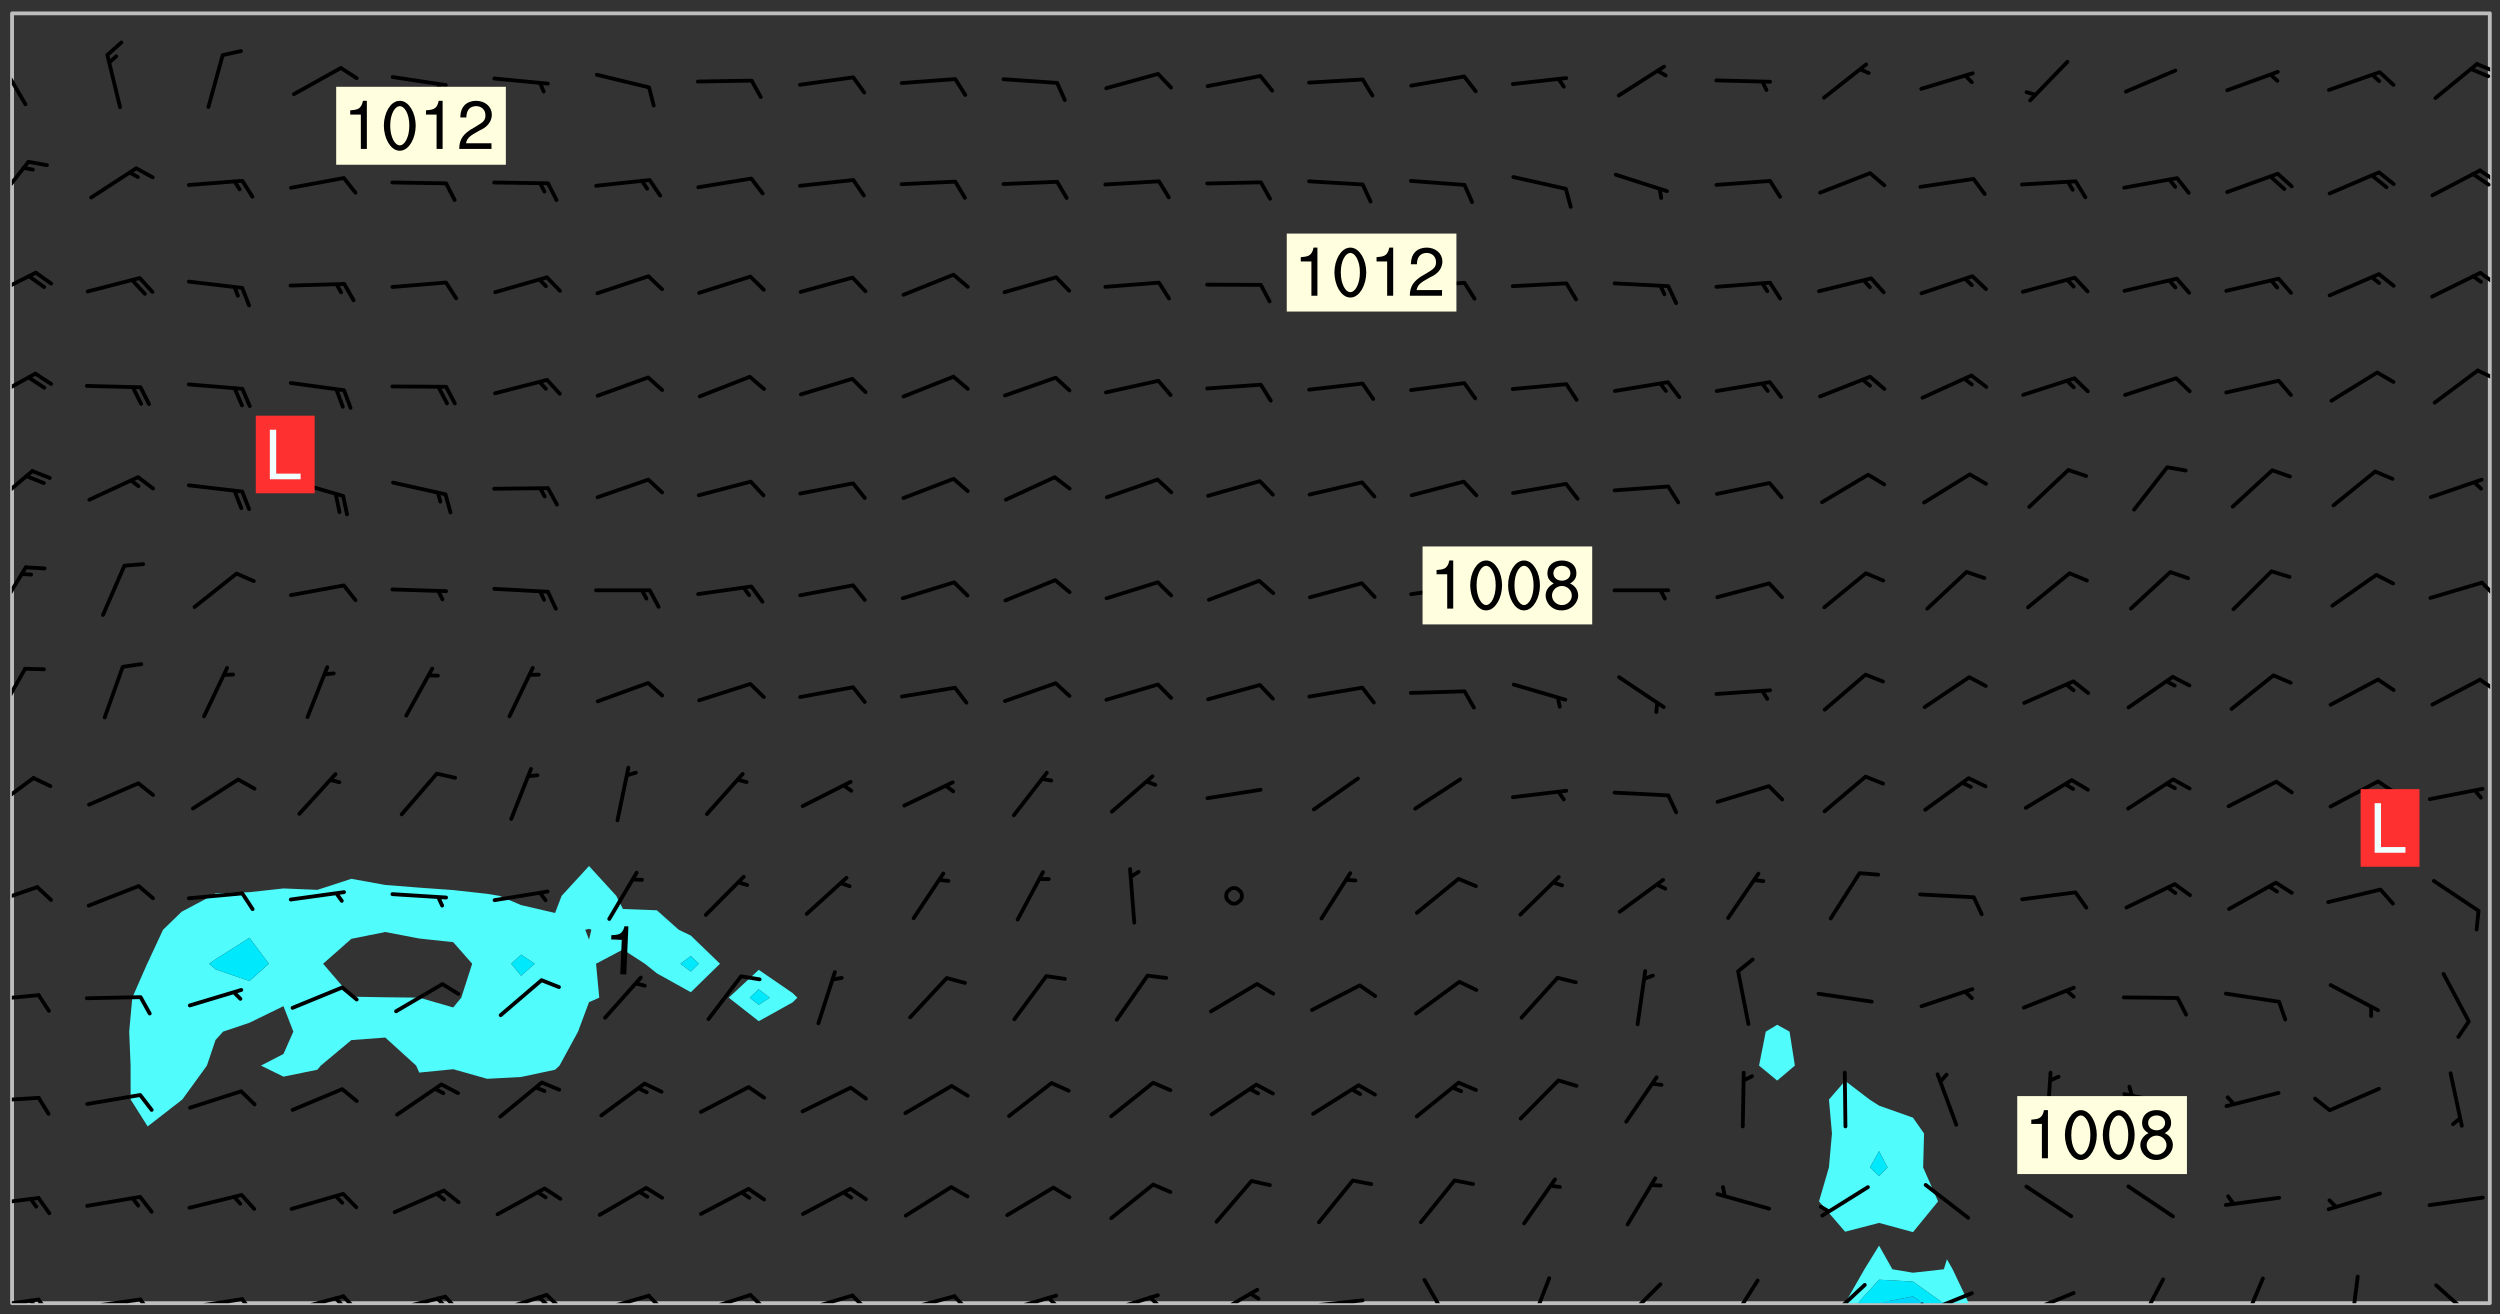 <svg xmlns="http://www.w3.org/2000/svg" role="img" xmlns:xlink="http://www.w3.org/1999/xlink" viewBox="142.45 309.95 326.84 171.84"><rect x="142.45" y="309.95" width="326.84" height="171.84" fill="#333333" stroke="none"/><defs><clipPath id="clip2"><path d="M 144 311.672 L 145 311.672 L 145 480.328 L 144 480.328 Z M 144 311.672"/></clipPath><clipPath id="clip3"><path d="M 144 311.672 L 468 311.672 L 468 480.328 L 144 480.328 Z M 144 311.672"/></clipPath><clipPath id="clip4"><path d="M 383 472 L 400 472 L 400 480.328 L 383 480.328 Z M 383 472"/></clipPath><clipPath id="clip5"><path d="M 385 477 L 397 477 L 397 480.328 L 385 480.328 Z M 385 477"/></clipPath><clipPath id="clip6"><path d="M 388 479 L 394 479 L 394 480.328 L 388 480.328 Z M 388 479"/></clipPath><clipPath id="clip7"><path d="M 467 311.672 L 468 311.672 L 468 480.328 L 467 480.328 Z M 467 311.672"/></clipPath><clipPath id="clip8"><path d="M 144 479 L 148 479 L 148 480.328 L 144 480.328 Z M 144 479"/></clipPath><clipPath id="clip9"><path d="M 147 479 L 150 479 L 150 480.328 L 147 480.328 Z M 147 479"/></clipPath><clipPath id="clip10"><path d="M 146 479 L 148 479 L 148 480.328 L 146 480.328 Z M 146 479"/></clipPath><clipPath id="clip11"><path d="M 153 479 L 162 479 L 162 480.328 L 153 480.328 Z M 153 479"/></clipPath><clipPath id="clip12"><path d="M 160 479 L 163 479 L 163 480.328 L 160 480.328 Z M 160 479"/></clipPath><clipPath id="clip13"><path d="M 166 479 L 175 479 L 175 480.328 L 166 480.328 Z M 166 479"/></clipPath><clipPath id="clip14"><path d="M 173 479 L 176 479 L 176 480.328 L 173 480.328 Z M 173 479"/></clipPath><clipPath id="clip15"><path d="M 180 479 L 188 479 L 188 480.328 L 180 480.328 Z M 180 479"/></clipPath><clipPath id="clip16"><path d="M 187 479 L 190 479 L 190 480.328 L 187 480.328 Z M 187 479"/></clipPath><clipPath id="clip17"><path d="M 186 479 L 188 479 L 188 480.328 L 186 480.328 Z M 186 479"/></clipPath><clipPath id="clip18"><path d="M 193 479 L 201 479 L 201 480.328 L 193 480.328 Z M 193 479"/></clipPath><clipPath id="clip19"><path d="M 200 479 L 203 479 L 203 480.328 L 200 480.328 Z M 200 479"/></clipPath><clipPath id="clip20"><path d="M 199 479 L 201 479 L 201 480.328 L 199 480.328 Z M 199 479"/></clipPath><clipPath id="clip21"><path d="M 206 478 L 215 478 L 215 480.328 L 206 480.328 Z M 206 478"/></clipPath><clipPath id="clip22"><path d="M 213 478 L 216 478 L 216 480.328 L 213 480.328 Z M 213 478"/></clipPath><clipPath id="clip23"><path d="M 212 479 L 215 479 L 215 480.328 L 212 480.328 Z M 212 479"/></clipPath><clipPath id="clip24"><path d="M 220 479 L 228 479 L 228 480.328 L 220 480.328 Z M 220 479"/></clipPath><clipPath id="clip25"><path d="M 227 479 L 230 479 L 230 480.328 L 227 480.328 Z M 227 479"/></clipPath><clipPath id="clip26"><path d="M 233 479 L 241 479 L 241 480.328 L 233 480.328 Z M 233 479"/></clipPath><clipPath id="clip27"><path d="M 240 479 L 243 479 L 243 480.328 L 240 480.328 Z M 240 479"/></clipPath><clipPath id="clip28"><path d="M 246 479 L 255 479 L 255 480.328 L 246 480.328 Z M 246 479"/></clipPath><clipPath id="clip29"><path d="M 253 479 L 256 479 L 256 480.328 L 253 480.328 Z M 253 479"/></clipPath><clipPath id="clip30"><path d="M 260 479 L 268 479 L 268 480.328 L 260 480.328 Z M 260 479"/></clipPath><clipPath id="clip31"><path d="M 266 479 L 270 479 L 270 480.328 L 266 480.328 Z M 266 479"/></clipPath><clipPath id="clip32"><path d="M 273 479 L 281 479 L 281 480.328 L 273 480.328 Z M 273 479"/></clipPath><clipPath id="clip33"><path d="M 279 479 L 281 479 L 281 480.328 L 279 480.328 Z M 279 479"/></clipPath><clipPath id="clip34"><path d="M 286 479 L 295 479 L 295 480.328 L 286 480.328 Z M 286 479"/></clipPath><clipPath id="clip35"><path d="M 292 479 L 294 479 L 294 480.328 L 292 480.328 Z M 292 479"/></clipPath><clipPath id="clip36"><path d="M 300 478 L 308 478 L 308 480.328 L 300 480.328 Z M 300 478"/></clipPath><clipPath id="clip37"><path d="M 313 479 L 321 479 L 321 480.328 L 313 480.328 Z M 313 479"/></clipPath><clipPath id="clip38"><path d="M 328 477 L 333 477 L 333 480.328 L 328 480.328 Z M 328 477"/></clipPath><clipPath id="clip39"><path d="M 342 476 L 346 476 L 346 480.328 L 342 480.328 Z M 342 476"/></clipPath><clipPath id="clip40"><path d="M 354 477 L 360 477 L 360 480.328 L 354 480.328 Z M 354 477"/></clipPath><clipPath id="clip41"><path d="M 368 477 L 373 477 L 373 480.328 L 368 480.328 Z M 368 477"/></clipPath><clipPath id="clip42"><path d="M 380 477 L 387 477 L 387 480.328 L 380 480.328 Z M 380 477"/></clipPath><clipPath id="clip43"><path d="M 393 478 L 401 478 L 401 480.328 L 393 480.328 Z M 393 478"/></clipPath><clipPath id="clip44"><path d="M 393 480 L 395 480 L 395 480.328 L 393 480.328 Z M 393 480"/></clipPath><clipPath id="clip45"><path d="M 406 478 L 414 478 L 414 480.328 L 406 480.328 Z M 406 478"/></clipPath><clipPath id="clip46"><path d="M 421 476 L 426 476 L 426 480.328 L 421 480.328 Z M 421 476"/></clipPath><clipPath id="clip47"><path d="M 435 476 L 439 476 L 439 480.328 L 435 480.328 Z M 435 476"/></clipPath><clipPath id="clip48"><path d="M 449 476 L 451 476 L 451 480.328 L 449 480.328 Z M 449 476"/></clipPath><clipPath id="clip49"><path d="M 460 477 L 467 477 L 467 480.328 L 460 480.328 Z M 460 477"/></clipPath><clipPath id="clip50"><path d="M 144 466 L 148 466 L 148 468 L 144 468 Z M 144 466"/></clipPath><clipPath id="clip51"><path d="M 144 453 L 148 453 L 148 455 L 144 455 Z M 144 453"/></clipPath><clipPath id="clip52"><path d="M 144 439 L 148 439 L 148 441 L 144 441 Z M 144 439"/></clipPath><clipPath id="clip53"><path d="M 144 425 L 148 425 L 148 429 L 144 429 Z M 144 425"/></clipPath><clipPath id="clip54"><path d="M 144 411 L 148 411 L 148 417 L 144 417 Z M 144 411"/></clipPath><clipPath id="clip55"><path d="M 144 397 L 146 397 L 146 404 L 144 404 Z M 144 397"/></clipPath><clipPath id="clip56"><path d="M 466 398 L 468 398 L 468 401 L 466 401 Z M 466 398"/></clipPath><clipPath id="clip57"><path d="M 144 383 L 147 383 L 147 391 L 144 391 Z M 144 383"/></clipPath><clipPath id="clip58"><path d="M 466 385 L 468 385 L 468 389 L 466 389 Z M 466 385"/></clipPath><clipPath id="clip59"><path d="M 144 371 L 147 371 L 147 377 L 144 377 Z M 144 371"/></clipPath><clipPath id="clip60"><path d="M 144 358 L 148 358 L 148 363 L 144 363 Z M 144 358"/></clipPath><clipPath id="clip61"><path d="M 466 358 L 468 358 L 468 360 L 466 360 Z M 466 358"/></clipPath><clipPath id="clip62"><path d="M 144 345 L 148 345 L 148 350 L 144 350 Z M 144 345"/></clipPath><clipPath id="clip63"><path d="M 466 345 L 468 345 L 468 348 L 466 348 Z M 466 345"/></clipPath><clipPath id="clip64"><path d="M 144 330 L 147 330 L 147 337 L 144 337 Z M 144 330"/></clipPath><clipPath id="clip65"><path d="M 466 331 L 468 331 L 468 334 L 466 334 Z M 466 331"/></clipPath><clipPath id="clip66"><path d="M 465 332 L 468 332 L 468 335 L 465 335 Z M 465 332"/></clipPath><clipPath id="clip67"><path d="M 144 317 L 147 317 L 147 324 L 144 324 Z M 144 317"/></clipPath><clipPath id="clip68"><path d="M 466 318 L 468 318 L 468 320 L 466 320 Z M 466 318"/></clipPath><clipPath id="clip69"><path d="M 465 318 L 468 318 L 468 321 L 465 321 Z M 465 318"/></clipPath><g id="surface1956" clip-path="url(#clip1)"><path fill="#fff" fill-opacity="0" fill-rule="evenodd" d="M 0 0 L 1000 0 L 1000 1000 L 0 1000 Z M 0 0"/><path fill="#d3d3d3" fill-opacity="0" fill-rule="evenodd" d="M162.152 355.867L161.918 356.16 161.977 356.395 162.094 356.566 162.27 356.801 162.562 357.148 162.676 357.207 162.793 357.035 162.852 356.801 163.027 356.625 163.492 356.449 164.191 356.449 164.426 356.742 164.715 357.559 164.773 357.734 164.949 357.965 165.301 358.199 166 358.898 166.172 359.074 166.406 359.422 166.641 359.832 166.93 360.414 167.34 360.879 167.57 361.113 167.805 361.289 167.922 361.52 168.098 361.812 168.27 362.977 168.27 363.211 168.328 363.5 168.387 363.617 168.504 363.734 168.852 364.145 168.969 364.316 169.145 364.492 169.32 364.727 169.438 364.898 169.609 365.25 169.668 365.484 169.902 365.891 170.137 365.832 169.961 366.008 169.902 366.938 169.32 366.938 169.086 366.824 168.738 366.938 168.621 367.055 168.562 367.348 168.504 367.523 168.387 367.695 167.922 367.988 167.863 368.223 167.805 368.336 167.805 368.98 167.863 369.152 167.863 369.562 167.922 369.621 167.922 370.027 167.98 370.434 168.098 370.609 168.156 370.668 168.387 371.309 168.328 371.602 168.328 372.301 168.27 372.883 168.27 373.117 168.211 373.348 168.156 373.699 168.156 375.621 168.211 375.738 168.637 375.738 168.27 375.855 168.246 376.207 169.137 377.375 170.879 377.914 172.219 378.273 172.219 378.812 172.309 379.621 172.844 380.336 174.363 380.605 175.254 380.52 175.344 381.684 175.879 381.863 177.039 381.684 179.094 380.699 180.254 380.336 182.133 380.16 183.828 379.98 183.648 380.699 182.133 380.785 180.883 380.875 180.078 381.145 179.004 381.953 179.273 382.672 179.809 383.57 179.629 384.195 179.363 385.004 179.629 386.082 180.254 386.98 181.059 387.16 182.309 386.98 182.043 387.703 182.141 388.207 182.195 388.5 182.195 388.672 182.254 388.965 182.254 389.371 182.43 389.488 182.781 389.605 183.188 389.605 183.48 389.43 183.594 389.312 183.652 389.195 183.77 388.965 183.828 388.789 184.18 388.324 184.41 388.148 184.586 388.09 184.762 388.148 184.82 388.324 184.938 389.312 184.992 389.781 185.051 389.953 185.168 390.188 185.344 390.246 186.16 390.305 186.449 390.305 186.566 390.539 186.625 390.945 186.684 391.297 186.684 392.402 186.801 392.695 186.918 393.043 187.207 393.742 187.383 394.094 187.965 394.848 188.316 395.023 188.488 395.082 188.957 395.316 189.598 395.781 189.945 396.016 190.238 396.191 190.531 396.246 190.762 396.309 191.578 396.656 191.871 396.832 191.984 397.004 192.336 397.355 192.453 397.531 192.977 398.172 192.977 398.461 193.035 398.812 193.035 399.16 193.094 399.512 193.152 399.801 193.27 399.859 193.441 399.918 193.617 399.918 194.199 400.152 194.375 400.27 194.551 400.559 194.727 400.793 194.84 401.027 195.133 401.258 195.25 401.375 195.25 401.785 195.309 401.84 195.598 402.074 195.832 402.191 195.891 402.309 196.008 402.48 196.066 402.598 196.297 402.832 196.355 403.008 196.59 403.066 196.707 403.125 196.59 403.238 196.531 403.355 196.531 403.473 196.414 403.766 196.297 404.055 196.297 404.637 196.473 404.754 196.59 404.812 196.648 404.93 196.766 405.047 196.879 405.105 197.055 405.453 197.113 405.805 197.172 406.211 197.172 406.387 197.113 406.562 196.996 407.262 196.996 407.434 197.113 407.609 197.406 407.902 197.812 407.902 197.988 408.02 198.105 408.191 198.223 408.484 198.223 408.719 197.695 408.719 197.465 408.484 197.23 408.484 197.055 408.543 196.996 409.242 197.055 409.59 197.172 409.766 197.348 410.176 197.465 410.406 197.754 410.875 197.93 410.93 198.453 410.93 198.688 410.988 199.445 411.629 199.504 411.922 199.504 412.156 199.562 412.215 199.793 412.562 199.793 412.914 199.676 413.086 199.676 413.379 199.969 413.668 200.262 413.844 200.434 413.902 200.727 414.078 201.02 414.195 201.602 414.602 201.891 414.836 202.184 415.012 202.402 415.172 202.418 415.184 202.648 415.359 203.289 415.883 203.465 416.117 203.582 416.293 203.758 416.469 203.871 416.641 203.871 417.281 203.988 417.457 204.457 417.574 205.039 417.691 205.273 417.75 205.504 417.863 205.797 417.98 205.91 418.039 206.496 418.391 206.785 418.562 206.961 418.625 207.137 418.68 207.312 418.738 208.012 419.09 208.301 419.266 208.535 419.32 208.824 419.496 209.059 419.613 209.699 420.02 209.992 420.137 210.164 420.195 210.398 420.254 210.809 420.312 211.039 420.371 211.273 420.488 211.332 420.66 210.922 420.836 211.391 420.895 211.449 421.188 211.562 421.422 211.738 421.477 211.973 421.535 212.148 421.594 212.555 421.711 213.195 421.945 213.312 422.117 213.371 422.352 213.371 422.527 213.312 422.645 213.254 423.051 213.488 423.285 213.605 423.344 213.953 423.461 214.594 423.691 214.77 423.809 215.059 423.926 215.234 424.102 215.469 424.566 216.051 425.672 216.227 425.848 216.574 426.023 216.75 426.141 217.102 426.258 218.148 426.781 218.383 426.84 218.848 426.953 219.141 427.012 219.605 427.188 220.363 427.77 220.598 428.004 220.945 428.469 221.121 428.645 221.41 428.879 222.227 429.578 222.52 429.754 222.809 430.043 223.102 430.219 223.395 430.508 224.09 431.148 224.266 431.324 224.559 431.559 224.848 431.793 225.316 432.082 225.957 432.664 226.305 432.898 226.539 433.191 226.887 433.539 227.238 434.004 228.172 434.996 228.52 435.402 228.637 435.578 228.871 435.637 228.984 435.754 229.629 435.93 229.859 436.043 230.094 436.102 230.387 436.277 230.617 436.395 231.551 437.094 231.957 437.5 232.191 437.676 232.598 437.852 232.832 437.969 233.648 438.316 233.996 438.551 234.23 438.668 234.523 438.957 234.754 439.074 235.512 439.426 235.863 439.598 236.094 439.656 236.387 439.773 236.621 439.832 237.492 440.008 238.309 440.008 238.777 440.238 238.949 440.297 239.824 440.996 240.289 441.113 240.582 441.172 240.758 441.23 240.988 441.289 241.457 441.348 241.805 441.406 242.156 441.465 242.562 441.523 242.855 441.523 243.027 441.582 243.027 441.812 243.203 441.988 243.496 441.988 243.844 442.047 244.195 442.105 244.895 442.223 245.535 442.223 246 441.988 246.293 441.812 246.465 441.695 246.875 441.523 247.164 441.348 248.098 440.883 248.566 440.59 249.09 440.297 249.555 440.125 250.02 439.949 251.07 439.484 251.359 439.367 251.77 439.25 252.059 439.133 252.586 438.957 254.102 438.258 254.684 437.91 254.973 437.852 255.266 437.793 255.613 437.676 256.488 437.445 256.84 437.328 256.953 437.328 257.188 437.27 258.062 437.035 258.297 436.977 259.109 436.977 259.461 436.918 260.277 436.801 260.449 436.742 260.801 436.688 261.094 436.629 261.324 436.57 262.141 436.395 262.316 436.336 262.664 436.336 262.898 436.277 263.363 436.16 264.121 435.988 264.355 435.93 264.703 435.93 265.113 435.812 265.402 435.754 266.688 435.695 266.977 435.695 267.387 435.637 267.617 435.578 267.793 435.578 268.668 435.461 269.074 435.461 269.484 435.344 269.832 435.344 270.184 435.23 271.055 435.172 272.805 435.172 273.852 435.461 274.262 435.578 274.551 435.695 274.902 435.812 275.191 435.93 276.242 436.102 276.531 436.16 276.824 436.16 277.117 436.219 277.289 436.277 277.699 436.336 277.871 436.395 277.988 436.453 278.105 436.453 278.223 436.512 278.574 436.57 278.688 436.57 279.098 436.637 281.02 437.031 282.945 437.426 284.465 437.875 286.16 438.594 288.305 439.398 289.91 438.68 291.34 437.875 292.5 436.797 293.75 436.348 296.785 435.629 298.66 435.27 300.805 433.922 303.039 432.668 305.539 431.41 307.234 430.961 309.02 430.781 310.18 430.512 310.805 431.051 312.145 430.781 312.859 429.793 313.844 428.449 314.289 428.27 315.094 427.91 316.969 427.371 318.754 426.922 320.004 426.652 321.164 426.562 322.863 426.473 324.824 426.203 326.074 426.113 326.613 426.113 327.238 426.023 328.129 426.023 330.273 425.844 332.684 425.664 335.273 425.574 336.969 425.754 338.578 425.844 340.008 426.203 341.168 426.922 343.043 427.91 344.203 429.438 344.469 430.152 345.098 430.242 345.453 431.141 345.988 431.68 346.523 433.207 347.598 433.566 348.133 433.566 347.328 434.102 347.418 435.809 348.133 438.504 349.023 439.309 349.918 440.297 350.633 441.555 352.418 442.094 353.938 441.914 354.293 443.258 355.902 442.453 356.883 441.914 357.152 442.184 357.469 441.969 357.688 441.824 358.488 442.273 358.938 441.914 359.293 441.914 359.828 441.645 360.367 440.926 360.902 440.656 361.527 439.668 362.688 440.117 363.527 440.488 364.922 441.105 366.617 440.926 368.223 440.926 370.008 441.016 370.188 439.309 370.723 437.965 371.527 438.234 372.02 439.082 372.422 439.488 372.332 440.027 372.332 440.387 373.047 440.836 373.758 440.566 375.188 440.566 375.547 441.555 375.992 442.812 376.707 444.156 377.957 444.785 379.652 445.414 380.367 445.234 380.547 444.695 381.527 444.605 381.977 444.965 382.062 446.223 381.797 446.852 381.262 447.031 381.262 447.57 381.977 448.555 382.242 449.094 383.227 450.082 384.027 451.16 383.762 451.52 383.672 452.418 383.047 454.75 382.691 456.816 382.602 458.609 382.422 459.328 382.332 459.867 382.332 461.305 381.352 463.188 380.992 464.895 380.457 465.793 379.652 466.961 379.387 467.5 381.441 468.754 381.527 469.113 381.172 469.652 381.082 469.473 381.082 470.281 381.172 471.719 380.727 472.434 379.652 472.527 379.387 473.242 379.922 474.141 380.727 474.859 381.887 475.668 383.227 475.938 383.672 476.297 383.316 476.746 381.527 476.656 380.277 476.207 379.562 475.488 378.938 475.398 378.762 478.988 378.574 480.297 467.934 480.297 467.934 311.703 412.664 311.703 412.664 360.785 413.426 360.91 416.715 361.453 418.738 364.289 418.738 367.043 421.09 367.375 423.438 367.707 427.488 367.707 426.109 371.867 424.086 372.574 422.062 373.277 421.52 373.621 418.926 375.238 418.738 375.355 416.715 373.277 415.984 370.535 413.312 368.457 411.938 364.957 411.871 364.875 409.914 362.203 412.664 360.785 412.664 311.703 294.422 311.703 294.422 403.117 294.539 403.148 294.672 403.16 294.746 403.234 294.852 403.281 294.941 403.34 295.027 403.398 295.117 403.457 295.414 403.754 295.473 403.844 295.504 403.961 295.531 404.078 295.547 404.215 295.516 404.332 295.457 404.422 295.398 404.508 295.355 404.613 295.309 404.715 295.281 404.836 295.281 404.98 295.457 405.25 295.605 405.398 295.68 405.484 295.754 405.559 295.797 405.664 295.859 405.754 295.918 405.84 295.961 405.945 296.02 406.035 296.066 406.137 296.109 406.242 296.168 406.328 296.285 406.508 296.359 406.582 296.422 406.668 296.48 406.758 296.523 406.863 296.582 406.953 296.641 407.039 296.703 407.129 296.762 407.219 296.805 407.32 296.922 407.5 296.996 407.574 297.055 407.66 297.129 407.734 297.219 407.793 297.324 407.84 297.473 407.84 297.605 407.824 297.738 407.84 297.84 407.793 297.914 407.719 297.961 407.617 297.945 407.484 297.945 407.336 297.898 407.23 297.871 407.113 297.824 407.012 297.797 406.891 297.754 406.789 297.691 406.699 297.648 406.598 297.605 406.492 297.574 406.375 297.559 406.242 297.547 406.105 297.633 406.047 297.691 405.961 297.812 405.93 297.855 406.035 297.871 406.168 297.871 406.285 297.93 406.387 297.988 406.477 298.078 406.535 298.227 406.684 298.285 406.773 298.328 406.879 298.316 406.98 298.402 407.039 298.508 407.086 298.594 407.145 298.684 407.203 298.758 407.277 298.641 407.305 298.535 407.352 298.449 407.41 298.375 407.484 298.316 407.574 298.254 407.66 298.227 407.781 298.18 407.883 298.137 407.988 298.105 408.105 298.094 408.238 298.078 408.371 298.078 408.52 298.105 408.637 298.152 408.742 298.195 408.844 298.254 408.934 298.328 409.008 298.418 409.066 298.492 409.141 298.582 409.199 298.641 409.289 298.684 409.395 298.73 409.496 298.848 409.527 298.98 409.543 299.129 409.543 299.246 409.512 299.352 409.555 299.395 409.66 299.441 409.762 299.469 409.883 299.5 410 299.527 410.117 299.559 410.238 299.586 410.355 299.691 410.398 299.793 410.445 299.926 410.43 300.074 410.578 300.137 410.664 300.211 410.738 300.281 410.812 300.371 410.875 300.477 410.918 300.578 410.961 300.695 410.992 300.832 411.008 300.949 410.977 301.023 410.902 301.051 410.785 301.039 410.652 301.008 410.531 300.98 410.414 301.023 410.309 301.141 410.309 301.23 410.371 301.348 410.398 301.496 410.398 301.629 410.414 301.777 410.414 301.91 410.43 302.043 410.414 302.191 410.414 302.324 410.398 302.457 410.387 302.594 410.398 302.711 410.371 302.844 410.355 303.035 410.297 302.977 410.473 302.961 410.605 302.934 410.727 302.918 410.859 302.859 410.945 302.727 410.961 302.621 411.008 302.516 411.051 302.398 411.082 302.281 411.109 302.016 411.141 301.867 411.141 301.734 411.156 301.66 411.23 301.719 411.316 301.867 411.465 301.984 411.645 302.059 411.715 302.148 411.777 302.238 411.836 302.324 411.895 302.414 411.953 302.516 411.996 302.621 412.059 302.727 412.102 302.812 412.16 302.918 412.207 303.02 412.25 303.199 412.367 303.258 412.457 303.215 412.559 303.168 412.664 303.184 412.797 303.406 413.02 303.465 413.109 303.508 413.211 303.539 413.332 303.582 413.434 303.598 413.566 303.629 413.684 303.641 413.82 303.672 413.938 303.82 414.086 303.922 414.129 304.027 414.172 304.145 414.203 304.277 414.219 304.414 414.234 304.531 414.234 304.648 414.203 304.738 414.145 304.781 414.039 304.828 413.938 304.871 413.832 304.902 413.715 304.914 413.582 304.914 413.434 304.902 413.301 304.887 413.168 304.855 413.051 304.812 412.945 304.766 412.84 304.723 412.738 304.68 412.633 304.664 412.5 304.68 412.367 304.707 412.25 304.738 412.133 304.766 412.012 304.812 411.91 304.902 411.852 304.988 411.789 305.062 411.715 305.152 411.656 305.375 411.434 305.434 411.348 305.508 411.273 305.625 411.094 305.684 411.008 305.684 410.859 305.609 410.785 305.508 410.738 305.402 410.695 305.301 410.652 305.242 410.562 305.195 410.457 305.168 410.34 305.258 410.281 305.375 410.25 305.477 410.207 305.656 410.09 305.805 409.941 305.816 409.809 305.805 409.703 305.715 409.645 305.582 409.66 305.434 409.66 305.301 409.676 305.168 409.66 305.047 409.629 304.961 409.57 304.887 409.496 304.828 409.406 304.766 409.32 304.648 409.141 304.59 409.055 304.621 408.934 304.707 408.875 304.828 408.844 304.887 408.758 304.887 408.637 304.855 408.52 304.797 408.43 304.738 408.344 304.691 408.238 304.664 408.121 304.648 407.988 304.707 407.898 304.781 407.824 304.871 407.766 304.988 407.586 305.062 407.512 305.121 407.426 305.27 407.277 305.391 407.246 305.523 407.23 305.656 407.246 305.73 407.32 305.773 407.426 305.789 407.559 305.758 407.676 305.641 407.707 305.508 407.719 305.359 407.867 305.316 407.973 305.27 408.074 305.242 408.195 305.211 408.312 305.211 408.461 305.242 408.578 305.285 408.684 305.344 408.773 305.418 408.844 305.492 408.918 305.609 408.949 305.73 408.977 305.848 408.949 305.98 408.934 306.098 408.934 306.188 408.992 306.262 409.066 306.309 409.172 306.367 409.258 306.469 409.305 306.602 409.32 306.707 409.363 306.793 409.422 306.781 409.527 306.707 409.602 306.527 409.719 306.469 409.809 306.379 409.867 306.309 409.941 306.234 410.016 306.172 410.105 306.145 410.223 306.129 410.355 306.145 410.488 306.129 410.621 306.129 410.77 306.145 410.902 306.172 411.02 306.203 411.141 306.277 411.215 306.367 411.273 306.453 411.332 306.543 411.391 306.66 411.422 306.66 411.508 306.559 411.555 306.469 411.613 306.203 411.645 306.086 411.672 305.938 411.672 305.832 411.715 305.73 411.762 305.672 411.852 305.609 412.086 305.598 412.219 305.566 412.34 305.551 412.473 305.551 412.766 305.539 412.898 305.551 413.035 305.566 413.168 305.699 413.184 305.832 413.195 305.953 413.227 306.039 413.285 306.113 413.359 306.16 413.465 306.203 413.566 306.219 413.699 306.219 414.145 306.203 414.277 306.203 414.723 306.234 414.988 306.262 415.105 306.277 415.238 306.309 415.355 306.395 415.566 306.426 415.832 306.426 415.98 306.395 416.098 306.367 416.215 306.336 416.336 306.309 416.453 306.277 416.57 306.246 416.691 306.234 416.824 306.219 416.957 306.309 417.016 306.426 416.984 306.527 417 306.574 417.105 306.543 417.371 306.543 417.812 306.5 417.918 306.453 418.023 306.41 418.125 306.367 418.23 306.309 418.316 306.277 418.438 306.234 418.555 306.203 418.672 306.188 418.805 306.203 418.938 306.262 419.027 306.367 419.074 306.453 419.133 306.512 419.219 306.5 419.355 306.469 419.473 306.426 419.574 306.426 420.02 306.41 420.152 306.41 420.301 306.379 420.418 306.336 420.523 306.309 420.641 306.262 420.746 306.219 420.848 306.188 420.969 306.16 421.086 306.129 421.219 306.098 421.336 306.07 421.453 306.027 421.559 305.996 421.676 305.965 421.797 305.953 421.93 305.938 422.062 305.938 422.359 305.965 422.477 305.965 422.625 306.012 423.023 306.039 423.141 306.098 423.23 306.219 423.262 306.367 423.262 306.5 423.246 306.559 423.336 306.559 423.453 306.5 423.543 306.41 423.602 306.309 423.645 306.203 423.691 306.113 423.75 306.027 423.809 305.891 423.824 305.773 423.793 305.641 423.777 305.539 423.824 305.477 423.91 305.465 424.047 305.449 424.18 305.418 424.297 305.391 424.414 305.375 424.547 305.344 424.668 305.344 424.965 305.359 425.098 305.391 425.215 305.391 425.363 305.402 425.496 305.402 425.645 305.375 425.762 305.328 425.863 305.301 425.984 305.27 426.102 305.211 426.191 305.137 426.266 305.035 426.309 304.93 426.355 304.812 426.383 304.691 426.414 304.59 426.367 304.648 426.281 304.754 426.234 304.781 426.117 304.812 426 304.84 425.879 304.871 425.762 304.871 425.613 304.887 425.48 304.855 425.363 304.812 425.258 304.707 425.273 304.633 425.348 304.531 425.391 304.441 425.453 304.367 425.527 304.324 425.629 304.309 425.762 304.277 425.879 304.25 426 304.219 426.117 304.191 426.234 304.16 426.355 304.133 426.473 304.102 426.59 304.059 426.695 303.969 426.754 303.879 426.754 303.762 426.723 303.73 426.637 303.746 426.5 303.715 426.383 303.715 426.234 303.703 426.102 303.703 425.953 303.641 425.719 303.613 425.598 303.57 425.496 303.523 425.391 303.465 425.305 303.406 425.215 303.363 425.109 303.301 425.023 303.152 424.875 303.082 424.801 302.977 424.754 302.871 424.711 302.77 424.668 302.473 424.371 302.383 424.297 302.297 424.238 302.191 424.195 302.102 424.133 302.016 424.074 301.91 424.031 301.82 423.973 301.734 423.91 301.66 423.84 301.555 423.793 301.469 423.734 301.363 423.691 301.273 423.629 301.172 423.586 301.066 423.543 300.98 423.484 300.875 423.438 300.77 423.395 300.668 423.348 300.578 423.289 300.477 423.246 300.371 423.203 300.281 423.141 300.164 423.113 300.031 423.098 299.898 423.113 299.75 423.113 299.617 423.129 299.5 423.098 299.41 423.039 299.336 422.965 299.246 422.906 299.145 422.859 298.996 422.859 298.875 422.832 298.773 422.789 298.699 422.715 298.582 422.535 298.492 422.477 298.391 422.434 298.301 422.371 298.195 422.328 298.105 422.27 298.02 422.211 297.914 422.164 297.855 422.078 297.797 421.988 297.754 421.883 297.707 421.781 297.633 421.707 297.547 421.648 297.473 421.574 297.383 421.516 297.16 421.293 297.117 421.188 297.086 420.922 297.191 420.879 297.336 420.879 297.441 420.922 297.516 420.996 297.605 421.055 297.691 421.113 297.797 421.16 297.887 421.219 298.035 421.367 298.105 421.441 298.254 421.59 298.316 421.676 298.391 421.75 298.477 421.809 298.551 421.883 298.641 421.945 298.73 422.004 298.816 422.062 299.086 422.238 299.188 422.285 299.293 422.328 299.395 422.371 299.441 422.297 299.5 422.211 299.574 422.137 299.645 422.062 299.75 422.105 299.824 422.18 299.883 422.27 299.926 422.371 299.973 422.477 300.016 422.582 300.137 422.609 300.254 422.582 300.328 422.492 300.371 422.387 300.43 422.297 300.504 422.223 300.609 422.18 300.727 422.152 300.859 422.164 300.949 422.223 301.098 422.371 301.156 422.461 301.199 422.566 301.246 422.668 301.289 422.773 301.332 422.875 301.438 422.922 301.543 422.965 301.676 422.98 301.762 422.922 301.82 422.832 301.895 422.758 302 422.715 302.117 422.742 302.223 422.789 302.324 422.832 302.43 422.875 302.531 422.922 302.711 423.039 302.711 423.156 302.695 423.289 302.711 423.422 302.727 423.559 302.785 423.645 302.887 423.691 303.008 423.719 303.125 423.75 303.273 423.75 303.391 423.719 303.449 423.629 303.629 423.512 303.688 423.422 303.762 423.348 303.82 423.262 303.938 423.082 304.117 422.965 304.234 422.996 304.324 423.055 304.367 423.129 304.352 423.262 304.352 423.379 304.441 423.438 304.59 423.438 304.723 423.422 304.855 423.41 305.121 423.379 305.227 423.336 305.344 423.305 305.465 423.277 305.539 423.203 305.609 423.129 305.672 423.039 305.656 422.934 305.609 422.832 305.508 422.789 305.402 422.773 305.285 422.801 305.02 422.832 304.871 422.832 304.797 422.758 304.707 422.699 304.59 422.668 304.473 422.641 304.34 422.625 304.191 422.625 304.059 422.641 303.762 422.641 303.656 422.594 303.508 422.445 303.465 422.344 303.406 422.254 303.629 422.031 303.715 421.973 303.82 421.93 303.938 421.898 304.07 421.883 304.203 421.898 304.34 421.914 304.441 421.957 304.574 421.945 304.664 421.883 304.766 421.84 304.828 421.75 304.781 421.648 304.691 421.59 304.574 421.559 304.473 421.516 304.414 421.426 304.352 421.336 304.352 421.219 304.367 421.086 304.473 421.039 304.547 420.969 304.547 420.848 304.457 420.789 304.426 420.672 304.516 420.613 304.59 420.539 304.633 420.434 304.691 420.344 304.738 420.242 304.754 420.109 304.754 419.961 304.707 419.855 304.664 419.754 304.574 419.695 304.441 419.68 304.34 419.637 304.203 419.621 304.086 419.59 303.641 419.59 303.508 419.574 303.375 419.562 303.242 419.547 303.125 419.516 302.977 419.516 302.844 419.5 302.711 419.488 302.445 419.457 302.324 419.414 302.238 419.355 302.164 419.281 302.164 419.133 302.176 419 302.281 418.953 302.383 418.91 302.516 418.895 302.668 418.895 302.801 418.879 303.094 418.879 303.215 418.91 303.316 418.953 303.406 419.012 303.641 419.074 303.762 419.027 303.852 418.969 303.953 418.926 304.086 418.91 304.191 418.953 304.293 419 304.426 419.012 304.547 418.984 304.691 418.984 304.812 418.953 304.93 418.926 305.035 418.879 305.109 418.805 305.195 418.746 305.344 418.598 305.402 418.512 305.449 418.406 305.477 418.289 305.492 418.184 305.391 418.141 305.301 418.082 305.184 418.051 305.078 418.008 304.988 417.945 304.914 417.859 304.84 417.785 304.738 417.742 304.633 417.695 304.531 417.652 304.473 417.562 304.426 417.461 304.34 417.25 304.277 417.164 304.219 417.074 304.145 417 304.059 416.941 303.789 416.941 303.672 416.973 303.582 417.031 303.48 417.074 303.348 417.09 303.242 417.074 303.215 416.957 303.152 416.867 303.035 416.836 302.934 416.793 302.785 416.645 302.754 416.527 302.738 416.422 302.812 416.348 302.992 416.23 303.109 416.203 303.227 416.172 303.363 416.188 303.465 416.23 303.57 416.273 303.672 416.32 303.777 416.363 303.895 416.395 304.027 416.41 304.145 416.438 304.277 416.453 304.383 416.438 304.473 416.379 304.398 416.305 304.293 416.262 304.219 416.188 304.145 416.098 303.996 415.949 303.91 415.891 303.82 415.832 303.746 415.758 303.656 415.699 303.555 415.652 303.434 415.625 303.332 415.578 303.227 415.535 303.109 415.504 303.008 415.461 302.887 415.43 302.738 415.43 302.621 415.461 302.516 415.504 302.43 415.566 302.25 415.684 302.164 415.742 302.074 415.801 301.969 415.848 301.883 415.906 301.777 415.949 301.676 415.992 301.57 416.039 301.496 416.113 301.438 416.203 301.379 416.289 301.332 416.395 301.273 416.48 301.199 416.555 301.066 416.543 300.949 416.512 300.832 416.512 300.758 416.586 300.668 416.645 300.594 416.719 300.504 416.777 300.418 416.836 300.312 416.883 300.211 416.926 300.074 416.941 299.973 416.898 299.824 416.75 299.719 416.703 299.633 416.703 299.527 416.75 299.426 416.793 299.305 416.824 299.188 416.793 299.113 416.719 299.113 416.602 299.145 416.48 299.219 416.41 299.277 416.32 299.352 416.246 299.469 416.215 299.574 416.172 299.867 416.172 300 416.156 300.137 416.141 300.238 416.098 300.328 416.039 300.43 415.992 300.52 415.934 300.652 415.922 300.742 415.98 300.875 415.992 300.965 415.934 301.051 415.875 301.156 415.832 301.246 415.773 301.332 415.711 301.422 415.652 301.57 415.504 301.629 415.418 301.688 415.328 301.793 415.285 301.926 415.27 302.043 415.297 302.164 415.328 302.223 415.27 302.281 415.18 302.312 414.914 302.34 414.797 302.445 414.809 302.578 414.824 302.68 414.781 302.77 414.723 302.828 414.633 302.902 414.559 302.961 414.469 303.008 414.367 303.02 414.234 303.008 414.102 302.961 413.996 302.812 413.848 302.754 413.758 302.695 413.672 302.652 413.566 302.652 413.121 302.668 412.988 302.668 412.84 302.68 412.707 302.621 412.648 302.531 412.707 302.43 412.664 302.25 412.547 302.164 412.488 302.102 412.398 302.043 412.309 301.969 412.234 301.883 412.176 301.762 412.207 301.66 412.219 301.555 412.266 301.469 412.324 301.363 412.367 301.215 412.516 301.125 412.574 301.039 412.633 300.949 412.695 300.844 412.738 300.711 412.754 300.711 412.633 300.816 412.59 300.934 412.559 301.008 412.488 301.051 412.383 301.051 412.234 301.023 412.117 300.875 411.969 300.742 411.953 300.594 411.953 300.477 411.984 300.371 412.027 300.27 412.07 300.18 412.133 300.062 412.16 299.988 412.086 300 411.953 299.957 411.852 299.914 411.746 299.824 411.688 299.707 411.715 299.586 411.746 299.469 411.777 299.367 411.82 299.246 411.852 299.145 411.895 299.039 411.938 298.949 411.996 298.848 412.012 298.848 411.895 298.863 411.762 298.805 411.672 298.73 411.715 298.582 411.863 298.523 411.953 298.449 412.027 298.402 412.133 298.359 412.234 298.285 412.309 298.227 412.398 298.152 412.473 298.094 412.559 298.02 412.633 297.93 412.695 297.855 412.766 297.781 412.84 297.68 412.855 297.547 412.871 297.441 412.828 297.441 412.707 297.59 412.559 297.633 412.457 297.691 412.367 297.738 412.266 297.781 412.16 297.84 412.07 297.871 411.953 297.914 411.852 297.945 411.73 297.973 411.613 298.02 411.508 298.062 411.406 298.105 411.301 298.18 411.23 298.27 411.168 298.359 411.109 298.461 411.066 298.758 411.066 299.023 411.035 299.129 410.992 299.055 410.918 298.938 410.887 298.832 410.844 298.742 410.785 298.641 410.738 298.551 410.68 298.449 410.637 298.344 410.594 298.254 410.531 298.168 410.473 298.062 410.43 297.961 410.387 297.84 410.355 297.723 410.324 297.621 410.281 297.5 410.25 297.398 410.207 297.309 410.148 297.266 410.043 297.25 409.91 297.352 409.867 297.484 409.852 297.621 409.867 297.754 409.852 297.855 409.809 297.914 409.719 297.93 409.613 297.84 409.555 297.766 409.48 297.664 409.438 297.574 409.379 297.426 409.23 297.383 409.125 297.367 408.992 297.367 408.699 297.309 408.609 297.219 408.551 297.145 408.477 297.102 408.371 297.07 408.254 297.012 408.164 296.938 408.09 296.82 408.062 296.746 407.988 296.656 407.93 296.566 407.867 296.48 407.809 296.406 407.734 296.348 407.648 296.301 407.543 296.215 407.484 296.066 407.336 295.871 407.277 295.738 407.293 295.637 407.336 295.562 407.41 295.516 407.512 295.473 407.617 295.414 407.707 295.355 407.793 295.059 408.09 294.969 408.148 294.883 408.148 294.82 408.062 294.777 407.957 294.809 407.84 294.867 407.75 294.895 407.633 294.883 407.5 294.793 407.438 294.688 407.484 294.57 407.512 294.453 407.543 294.184 407.719 294.082 407.766 293.965 407.793 293.859 407.84 293.77 407.898 293.668 407.941 293.609 407.855 293.562 407.75 293.578 407.617 293.625 407.512 293.695 407.438 293.77 407.367 293.828 407.277 293.828 407.129 293.785 407.023 293.547 407.023 293.445 407.07 293.414 407.188 293.387 407.305 293.355 407.426 293.281 407.469 293.148 407.484 293.074 407.438 293.031 407.336 292.988 407.23 292.941 407.129 292.898 407.023 292.777 407.055 292.676 407.098 292.543 407.113 292.426 407.145 292.32 407.188 292.23 407.246 292.129 407.293 292.008 407.32 291.875 407.336 291.773 407.293 291.715 407.203 291.668 407.098 291.625 406.996 291.582 406.891 291.582 406.773 291.641 406.684 291.727 406.625 291.906 406.508 292.008 406.461 292.113 406.418 292.219 406.359 292.32 406.316 292.41 406.254 292.512 406.211 292.617 406.152 292.719 406.105 292.809 406.047 292.914 406.004 293.016 405.961 293.105 405.898 293.207 405.855 293.344 405.84 293.461 405.871 293.562 405.914 293.684 405.945 293.785 405.988 293.891 406.035 293.992 406.078 294.098 406.121 294.199 406.168 294.305 406.211 294.406 406.254 294.512 406.301 294.598 406.359 294.703 406.402 294.82 406.434 294.926 406.477 295.027 406.523 295.117 406.582 295.223 406.625 295.324 406.668 295.43 406.715 295.547 406.742 295.648 406.789 295.77 406.816 295.918 406.816 296.004 406.758 296.02 406.656 296.078 406.566 296.051 406.449 295.977 406.375 295.859 406.195 295.785 406.121 295.695 406.047 295.516 405.93 295.43 405.871 295.324 405.828 295.223 405.781 294.953 405.605 294.895 405.516 294.82 405.441 294.762 405.352 294.719 405.25 294.688 405.133 294.672 404.996 294.672 404.434 294.66 404.301 294.645 404.168 294.613 404.051 294.598 403.918 294.586 403.785 294.555 403.664 294.332 403.441 294.273 403.355 294.258 403.25 294.289 403.133 294.422 403.117 294.422 311.703 172.992 311.703 172.992 313.156 172.934 313.391 172.582 314.441 172.41 314.965 172.293 315.312 172.117 315.723 172 315.895 171.766 316.188 171.535 316.246 171.184 316.246 171.066 316.305 170.836 316.711 170.836 317.004 170.953 317.18 171.184 317.41 171.301 317.645 171.941 318.402 172.234 318.867 172.41 319.102 172.641 319.453 172.875 319.801 173.516 320.617 173.691 321.082 173.863 321.492 173.98 322.188 174.156 322.656 174.273 324.055 174.332 324.52 174.332 325.395 174.449 326.441 174.449 331.223 174.391 331.688 174.039 332.969 173.863 333.492 173.75 333.902 173.398 334.832 172.934 336 172.699 336.582 172.582 336.758 172.41 337.105 172.234 337.512 171.883 338.328 171.824 338.621 171.711 338.914 171.594 339.203 171.535 339.379 171.418 340.254 171.359 340.66 171.301 340.777 171.242 340.953 171.184 341.125 170.953 341.652 170.836 341.824 170.836 342.059 170.719 342.293 170.66 342.465 170.484 343.051 170.484 343.34 170.426 343.516 170.426 343.809 170.367 343.922 170.309 344.449 170.309 344.621 170.254 344.855 170.254 347.477 170.078 348.293 169.961 348.469 169.785 348.703 169.668 348.875 169.555 349.109 168.969 350.043 168.738 350.332 168.445 350.797 168.27 351.031 167.98 351.383 167.629 352.082 167.516 352.312 167.34 352.723 167.164 352.953 166.758 353.48 165.941 354.18 165.648 354.352 165.359 354.586 165.184 354.703 165.008 354.879 164.484 355.285 163.957 355.461 163.785 355.637 163.551 355.691 162.91 355.867 162.152 355.867M174.363 386.891L173.289 387.34 173.648 388.234 174.898 387.52 175.344 386.98 174.363 386.891"/><path fill="#d3d3d3" fill-opacity="0" fill-rule="evenodd" d="M201.508 416.598L200.613 416.598 201.062 417.227 202.043 417.586 202.848 417.496 203.293 416.508 203.117 416.598 202.402 416.242 201.508 416.598M356.129 475.668L356.07 475.145 356.07 474.852 356.184 474.559 356.242 474.328 356.711 473.859 356.824 473.859 356.941 473.746 357.059 473.688 357.234 473.688 357.469 473.629 357.816 473.629 358.051 473.688 358.168 473.746 358.398 473.918 358.457 474.094 358.574 474.676 358.574 474.969 358.457 475.145 358.285 475.434 358.109 475.609 357.582 476.133 357.352 476.367 357.234 476.426 357.059 476.426 356.941 476.367 356.535 476.074 356.359 475.957 356.242 475.898 356.184 475.785 356.129 475.668M362.77 464.711L362.711 464.539 362.711 463.43 362.77 463.258 362.945 463.199 363.117 463.141 363.293 463.141 363.527 463.082 363.645 463.141 363.703 463.84 363.645 464.012 363.527 464.188 363.41 464.246 363.176 464.77 363.062 464.828 362.828 464.828 362.77 464.711M372.383 450.32L372.266 450.145 372.266 449.445 372.559 448.57 372.676 448.398 372.852 448.047 372.965 447.816 373.082 447.523 373.434 446.766 373.551 446.535 373.723 446.301 373.898 446.301 374.016 446.242 374.656 446.242 374.773 446.301 375.008 446.535 375.18 446.648 375.531 446.941 375.648 447.059 375.762 447.234 375.762 447.348 375.879 447.406 375.996 447.523 375.996 448.223 375.938 448.398 375.938 448.629 375.879 448.805 375.531 449.855 375.414 450.086 375.297 450.32 375.18 450.379 374.949 450.613 374.309 450.902 373.434 450.902 373.023 450.785 372.383 450.32"/><path fill="none" stroke="#bebebe" stroke-linecap="round" stroke-linejoin="round" stroke-miterlimit="10" stroke-width=".5" d="M 431.957 354.305 L 108.027 354.305 L 108.027 185.68 L 431.957 185.68 L 431.957 354.305" transform="matrix(1 0 0 -1 36 666)"/><g clip-path="url(#clip2)"><path fill="#fff" fill-opacity="0" fill-rule="evenodd" d="M 144 475.891 L 144 480.328 L 144.004 480.328 L 144 480.328 L 144 311.672 L 144.004 311.672 L 144 311.672 L 144 475.891"/></g><g clip-path="url(#clip3)"><path fill="#fff" fill-opacity="0" fill-rule="evenodd" d="M 144.004 480.328 L 144.004 311.672 L 219.453 311.672 L 219.453 423.168 L 215.875 427.07 L 215.016 429.309 L 210.574 428.277 L 207.75 427.07 L 206.137 426.805 L 201.699 426.316 L 197.262 425.996 L 192.82 425.645 L 188.383 424.844 L 183.945 426.285 L 179.508 426.102 L 175.066 426.59 L 170.629 426.746 L 170.098 427.07 L 166.191 429.152 L 163.762 431.508 L 161.754 435.824 L 161.691 435.945 L 159.746 440.383 L 159.34 444.82 L 159.523 449.262 L 159.531 453.699 L 161.754 457.215 L 166.191 453.77 L 166.281 453.699 L 169.5 449.262 L 170.629 445.914 L 171.621 444.82 L 175.066 443.66 L 179.508 441.492 L 180.801 444.82 L 179.508 447.742 L 176.562 449.262 L 179.508 450.707 L 183.945 449.801 L 184.391 449.262 L 188.383 445.926 L 192.82 445.594 L 196.855 449.262 L 197.262 450.176 L 201.699 449.734 L 206.137 450.988 L 210.574 450.75 L 215.016 449.805 L 215.602 449.262 L 218.02 444.82 L 219.453 440.969 L 220.793 440.383 L 220.375 435.945 L 223.891 434.086 L 226.754 435.945 L 228.328 437.203 L 232.766 439.672 L 236.578 435.945 L 232.766 432.262 L 231.191 431.508 L 228.328 428.957 L 223.891 428.789 L 223.023 427.07 L 219.453 423.168 L 219.453 311.672 L 241.645 311.672 L 241.645 436.742 L 237.723 440.383 L 241.645 443.457 L 246.082 440.992 L 246.695 440.383 L 246.082 439.785 L 241.645 436.742 L 241.645 311.672 L 374.793 311.672 L 374.793 443.922 L 373.301 444.82 L 372.422 449.262 L 374.793 451.223 L 377.105 449.262 L 376.41 444.82 L 374.793 443.922 L 374.793 311.672 L 383.672 311.672 L 383.672 451.258 L 381.559 453.699 L 381.953 458.137 L 381.555 462.574 L 380.258 467.016 L 383.672 470.98 L 388.109 469.828 L 392.547 471.035 L 395.828 467.016 L 393.875 462.574 L 393.992 458.137 L 392.547 456.07 L 388.109 454.496 L 386.871 453.699 L 383.672 451.258 L 383.672 311.672 L 467.996 311.672 L 467.996 480.328 L 399.836 480.328 L 397.73 475.891 L 396.984 474.582 L 396.582 475.891 L 392.547 476.34 L 389.855 475.891 L 388.109 472.797 L 386.199 475.891 L 383.672 480.305 L 383.66 480.328 L 144.004 480.328"/></g><path fill="#50fcfc" fill-rule="evenodd" d="M 159.523 449.262 L 159.34 444.82 L 159.746 440.383 L 161.691 435.945 L 161.754 435.824 L 163.762 431.508 L 166.191 429.152 L 170.098 427.07 L 170.629 426.746 L 175.066 426.59 L 175.066 432.551 L 170.629 435.363 L 169.785 435.945 L 170.629 436.676 L 175.066 438.207 L 177.602 435.945 L 175.066 432.551 L 175.066 426.59 L 179.508 426.102 L 183.945 426.285 L 188.383 424.844 L 192.82 425.645 L 192.82 431.797 L 188.383 432.691 L 184.691 435.945 L 188.383 440.254 L 192.82 440.328 L 197.262 440.379 L 197.277 440.383 L 201.699 441.66 L 202.754 440.383 L 204.18 435.945 L 201.699 433.125 L 197.262 432.648 L 192.82 431.797 L 192.82 425.645 L 197.262 425.996 L 201.699 426.316 L 206.137 426.805 L 207.75 427.07 L 210.574 428.277 L 210.574 434.754 L 209.289 435.945 L 210.574 437.523 L 212.363 435.945 L 210.574 434.754 L 210.574 428.277 L 215.016 429.309 L 215.875 427.07 L 219.453 423.168 L 219.453 431.379 L 218.961 431.508 L 219.453 432.789 L 219.766 431.508 L 219.453 431.379 L 219.453 423.168 L 223.023 427.07 L 223.891 428.789 L 228.328 428.957 L 231.191 431.508 L 232.766 432.262 L 232.766 434.938 L 231.402 435.945 L 232.766 436.969 L 233.812 435.945 L 232.766 434.938 L 232.766 432.262 L 236.578 435.945 L 232.766 439.672 L 228.328 437.203 L 226.754 435.945 L 223.891 434.086 L 220.375 435.945 L 220.793 440.383 L 219.453 440.969 L 218.02 444.82 L 215.602 449.262 L 215.016 449.805 L 210.574 450.75 L 206.137 450.988 L 201.699 449.734 L 197.262 450.176 L 196.855 449.262 L 192.82 445.594 L 188.383 445.926 L 184.391 449.262 L 183.945 449.801 L 179.508 450.707 L 176.562 449.262 L 179.508 447.742 L 180.801 444.82 L 179.508 441.492 L 175.066 443.66 L 171.621 444.82 L 170.629 445.914 L 169.5 449.262 L 166.281 453.699 L 166.191 453.77 L 161.754 457.215 L 159.531 453.699 L 159.523 449.262"/><path fill="#00e8fc" fill-rule="evenodd" d="M 170.629 436.676 L 169.785 435.945 L 170.629 435.363 L 175.066 432.551 L 177.602 435.945 L 175.066 438.207 L 170.629 436.676"/><path fill="#fff" fill-opacity="0" fill-rule="evenodd" d="M 188.383 432.691 L 184.691 435.945 L 188.383 440.254 L 192.82 440.328 L 197.262 440.379 L 197.277 440.383 L 201.699 441.66 L 202.754 440.383 L 204.18 435.945 L 201.699 433.125 L 197.262 432.648 L 192.82 431.797 L 188.383 432.691"/><path fill="#00e8fc" fill-rule="evenodd" d="M 210.574 437.523 L 209.289 435.945 L 210.574 434.754 L 212.363 435.945 L 210.574 437.523"/><path fill="#fff" fill-opacity="0" fill-rule="evenodd" d="M 219.453 431.379 L 218.961 431.508 L 219.453 432.789 L 219.766 431.508 L 219.453 431.379"/><path fill="#00e8fc" fill-rule="evenodd" d="M 232.766 436.969 L 231.402 435.945 L 232.766 434.938 L 233.812 435.945 L 232.766 436.969"/><path fill="#50fcfc" fill-rule="evenodd" d="M 241.645 443.457 L 237.723 440.383 L 241.645 436.742 L 241.645 439.281 L 240.457 440.383 L 241.645 441.312 L 243.078 440.383 L 241.645 439.281 L 241.645 436.742 L 246.082 439.785 L 246.695 440.383 L 246.082 440.992 L 241.645 443.457"/><path fill="#00e8fc" fill-rule="evenodd" d="M 241.645 441.312 L 240.457 440.383 L 241.645 439.281 L 243.078 440.383 L 241.645 441.312"/><path fill="#50fcfc" fill-rule="evenodd" d="M374.793 451.223L372.422 449.262 373.301 444.82 374.793 443.922 376.41 444.82 377.105 449.262 374.793 451.223M383.672 470.98L380.258 467.016 381.555 462.574 381.953 458.137 381.559 453.699 383.672 451.258 386.871 453.699 388.109 454.496 388.109 460.445 386.93 462.574 388.109 463.703 389.223 462.574 388.109 460.445 388.109 454.496 392.547 456.07 393.992 458.137 393.875 462.574 395.828 467.016 392.547 471.035 388.109 469.828 383.672 470.98"/><g clip-path="url(#clip4)"><path fill="#50fcfc" fill-rule="evenodd" d="M 383.66 480.328 L 383.672 480.305 L 386.199 475.891 L 388.109 472.797 L 389.855 475.891 L 392.547 476.34 L 396.582 475.891 L 396.984 474.582 L 397.73 475.891 L 399.836 480.328 L 396.52 480.328 L 392.547 477.5 L 388.109 477.254 L 385.32 480.328 L 383.66 480.328"/></g><path fill="#00e8fc" fill-rule="evenodd" d="M 388.109 463.703 L 386.93 462.574 L 388.109 460.445 L 389.223 462.574 L 388.109 463.703"/><g clip-path="url(#clip5)"><path fill="#00e8fc" fill-rule="evenodd" d="M 385.32 480.328 L 388.074 480.328 L 388.109 480.289 L 392.547 479.434 L 393.805 480.328 L 396.52 480.328 L 392.547 477.5 L 388.109 477.254 L 385.32 480.328"/></g><g clip-path="url(#clip6)"><path fill="#00d4fc" fill-rule="evenodd" d="M 388.074 480.328 L 388.109 480.289 L 392.547 479.434 L 393.805 480.328 L 388.074 480.328"/></g><g clip-path="url(#clip7)"><path fill="#fff" fill-opacity="0" fill-rule="evenodd" d="M 467.996 480.328 L 468 480.328 L 468 311.672 L 467.996 311.672 L 468 311.672 L 468 480.328 L 467.996 480.328"/></g><path fill="#fff" fill-opacity="0" fill-rule="evenodd" d="M 220.238 439 L 226.074 439.262 L 226.52 429.312 L 220.684 429.051 L 220.238 439"/><path fill-rule="evenodd" d="M 224.098 431.039 L 224.605 431.062 L 224.324 437.352 L 223.539 437.316 L 223.738 432.828 L 222.352 432.766 L 222.375 432.211 L 222.938 432.172 L 223.191 432.129 L 223.426 432.051 L 223.637 431.918 L 223.82 431.715 L 223.973 431.43 L 224.098 431.039"/><g clip-path="url(#clip8)"><path fill="none" stroke="#000" stroke-linecap="round" stroke-linejoin="round" stroke-miterlimit="10" stroke-width=".5" d="M 111.48 186.148 L 104.52 185.195" transform="matrix(1 0 0 -1 36 666)"/></g><g clip-path="url(#clip9)"><path fill="none" stroke="#000" stroke-linecap="round" stroke-linejoin="round" stroke-miterlimit="10" stroke-width=".5" d="M 111.48 186.148 L 112.918 184.16" transform="matrix(1 0 0 -1 36 666)"/></g><g clip-path="url(#clip10)"><path fill="none" stroke="#000" stroke-linecap="round" stroke-linejoin="round" stroke-miterlimit="10" stroke-width=".5" d="M 110.469 186.012 L 111.188 185.016" transform="matrix(1 0 0 -1 36 666)"/></g><g clip-path="url(#clip11)"><path fill="none" stroke="#000" stroke-linecap="round" stroke-linejoin="round" stroke-miterlimit="10" stroke-width=".5" d="M 124.793 186.16 L 117.836 185.184" transform="matrix(1 0 0 -1 36 666)"/></g><g clip-path="url(#clip12)"><path fill="none" stroke="#000" stroke-linecap="round" stroke-linejoin="round" stroke-miterlimit="10" stroke-width=".5" d="M 124.793 186.16 L 126.234 184.172" transform="matrix(1 0 0 -1 36 666)"/></g><g clip-path="url(#clip13)"><path fill="none" stroke="#000" stroke-linecap="round" stroke-linejoin="round" stroke-miterlimit="10" stroke-width=".5" d="M 138.102 186.203 L 131.156 185.137" transform="matrix(1 0 0 -1 36 666)"/></g><g clip-path="url(#clip14)"><path fill="none" stroke="#000" stroke-linecap="round" stroke-linejoin="round" stroke-miterlimit="10" stroke-width=".5" d="M 138.102 186.203 L 139.57 184.238" transform="matrix(1 0 0 -1 36 666)"/></g><g clip-path="url(#clip15)"><path fill="none" stroke="#000" stroke-linecap="round" stroke-linejoin="round" stroke-miterlimit="10" stroke-width=".5" d="M 151.34 186.574 L 144.551 184.77" transform="matrix(1 0 0 -1 36 666)"/></g><g clip-path="url(#clip16)"><path fill="none" stroke="#000" stroke-linecap="round" stroke-linejoin="round" stroke-miterlimit="10" stroke-width=".5" d="M 151.34 186.574 L 153.012 184.777" transform="matrix(1 0 0 -1 36 666)"/></g><g clip-path="url(#clip17)"><path fill="none" stroke="#000" stroke-linecap="round" stroke-linejoin="round" stroke-miterlimit="10" stroke-width=".5" d="M 150.352 186.312 L 151.188 185.414" transform="matrix(1 0 0 -1 36 666)"/></g><g clip-path="url(#clip18)"><path fill="none" stroke="#000" stroke-linecap="round" stroke-linejoin="round" stroke-miterlimit="10" stroke-width=".5" d="M 164.668 186.527 L 157.852 184.816" transform="matrix(1 0 0 -1 36 666)"/></g><g clip-path="url(#clip19)"><path fill="none" stroke="#000" stroke-linecap="round" stroke-linejoin="round" stroke-miterlimit="10" stroke-width=".5" d="M 164.668 186.527 L 166.312 184.707" transform="matrix(1 0 0 -1 36 666)"/></g><g clip-path="url(#clip20)"><path fill="none" stroke="#000" stroke-linecap="round" stroke-linejoin="round" stroke-miterlimit="10" stroke-width=".5" d="M 163.676 186.277 L 164.5 185.367" transform="matrix(1 0 0 -1 36 666)"/></g><g clip-path="url(#clip21)"><path fill="none" stroke="#000" stroke-linecap="round" stroke-linejoin="round" stroke-miterlimit="10" stroke-width=".5" d="M 177.918 186.758 L 171.234 184.582" transform="matrix(1 0 0 -1 36 666)"/></g><g clip-path="url(#clip22)"><path fill="none" stroke="#000" stroke-linecap="round" stroke-linejoin="round" stroke-miterlimit="10" stroke-width=".5" d="M 177.918 186.758 L 179.684 185.055" transform="matrix(1 0 0 -1 36 666)"/></g><g clip-path="url(#clip23)"><path fill="none" stroke="#000" stroke-linecap="round" stroke-linejoin="round" stroke-miterlimit="10" stroke-width=".5" d="M 176.945 186.441 L 177.828 185.59" transform="matrix(1 0 0 -1 36 666)"/></g><g clip-path="url(#clip24)"><path fill="none" stroke="#000" stroke-linecap="round" stroke-linejoin="round" stroke-miterlimit="10" stroke-width=".5" d="M 191.266 186.648 L 184.516 184.695" transform="matrix(1 0 0 -1 36 666)"/></g><g clip-path="url(#clip25)"><path fill="none" stroke="#000" stroke-linecap="round" stroke-linejoin="round" stroke-miterlimit="10" stroke-width=".5" d="M 191.266 186.648 L 192.973 184.887" transform="matrix(1 0 0 -1 36 666)"/></g><g clip-path="url(#clip26)"><path fill="none" stroke="#000" stroke-linecap="round" stroke-linejoin="round" stroke-miterlimit="10" stroke-width=".5" d="M 204.551 186.75 L 197.863 184.59" transform="matrix(1 0 0 -1 36 666)"/></g><g clip-path="url(#clip27)"><path fill="none" stroke="#000" stroke-linecap="round" stroke-linejoin="round" stroke-miterlimit="10" stroke-width=".5" d="M 204.551 186.75 L 206.312 185.043" transform="matrix(1 0 0 -1 36 666)"/></g><g clip-path="url(#clip28)"><path fill="none" stroke="#000" stroke-linecap="round" stroke-linejoin="round" stroke-miterlimit="10" stroke-width=".5" d="M 217.887 186.676 L 211.152 184.664" transform="matrix(1 0 0 -1 36 666)"/></g><g clip-path="url(#clip29)"><path fill="none" stroke="#000" stroke-linecap="round" stroke-linejoin="round" stroke-miterlimit="10" stroke-width=".5" d="M 217.887 186.676 L 219.609 184.93" transform="matrix(1 0 0 -1 36 666)"/></g><g clip-path="url(#clip30)"><path fill="none" stroke="#000" stroke-linecap="round" stroke-linejoin="round" stroke-miterlimit="10" stroke-width=".5" d="M 231.23 186.578 L 224.441 184.762" transform="matrix(1 0 0 -1 36 666)"/></g><g clip-path="url(#clip31)"><path fill="none" stroke="#000" stroke-linecap="round" stroke-linejoin="round" stroke-miterlimit="10" stroke-width=".5" d="M 231.23 186.578 L 232.902 184.785" transform="matrix(1 0 0 -1 36 666)"/></g><g clip-path="url(#clip32)"><path fill="none" stroke="#000" stroke-linecap="round" stroke-linejoin="round" stroke-miterlimit="10" stroke-width=".5" d="M 244.52 186.664 L 237.781 184.68" transform="matrix(1 0 0 -1 36 666)"/></g><g clip-path="url(#clip33)"><path fill="none" stroke="#000" stroke-linecap="round" stroke-linejoin="round" stroke-miterlimit="10" stroke-width=".5" d="M 243.539 186.375 L 244.398 185.5" transform="matrix(1 0 0 -1 36 666)"/></g><g clip-path="url(#clip34)"><path fill="none" stroke="#000" stroke-linecap="round" stroke-linejoin="round" stroke-miterlimit="10" stroke-width=".5" d="M 257.82 186.719 L 251.113 184.621" transform="matrix(1 0 0 -1 36 666)"/></g><g clip-path="url(#clip35)"><path fill="none" stroke="#000" stroke-linecap="round" stroke-linejoin="round" stroke-miterlimit="10" stroke-width=".5" d="M 256.844 186.414 L 257.715 185.555" transform="matrix(1 0 0 -1 36 666)"/></g><g clip-path="url(#clip36)"><path fill="none" stroke="#000" stroke-linecap="round" stroke-linejoin="round" stroke-miterlimit="10" stroke-width=".5" d="M 270.82 187.434 L 264.742 183.906" transform="matrix(1 0 0 -1 36 666)"/></g><path fill="none" stroke="#000" stroke-linecap="round" stroke-linejoin="round" stroke-miterlimit="10" stroke-width=".5" d="M 269.938 186.922 L 270.977 186.273" transform="matrix(1 0 0 -1 36 666)"/><g clip-path="url(#clip37)"><path fill="none" stroke="#000" stroke-linecap="round" stroke-linejoin="round" stroke-miterlimit="10" stroke-width=".5" d="M 284.59 186.047 L 277.602 185.297" transform="matrix(1 0 0 -1 36 666)"/></g><g clip-path="url(#clip38)"><path fill="none" stroke="#000" stroke-linecap="round" stroke-linejoin="round" stroke-miterlimit="10" stroke-width=".5" d="M 296.145 182.617 L 292.676 188.727" transform="matrix(1 0 0 -1 36 666)"/></g><g clip-path="url(#clip39)"><path fill="none" stroke="#000" stroke-linecap="round" stroke-linejoin="round" stroke-miterlimit="10" stroke-width=".5" d="M 306.465 182.391 L 308.988 188.949" transform="matrix(1 0 0 -1 36 666)"/></g><g clip-path="url(#clip40)"><path fill="none" stroke="#000" stroke-linecap="round" stroke-linejoin="round" stroke-miterlimit="10" stroke-width=".5" d="M 318.555 183.188 L 323.527 188.156" transform="matrix(1 0 0 -1 36 666)"/></g><g clip-path="url(#clip41)"><path fill="none" stroke="#000" stroke-linecap="round" stroke-linejoin="round" stroke-miterlimit="10" stroke-width=".5" d="M 332.469 182.707 L 336.242 188.637" transform="matrix(1 0 0 -1 36 666)"/></g><g clip-path="url(#clip42)"><path fill="none" stroke="#000" stroke-linecap="round" stroke-linejoin="round" stroke-miterlimit="10" stroke-width=".5" d="M 345.098 183.277 L 350.242 188.066" transform="matrix(1 0 0 -1 36 666)"/></g><g clip-path="url(#clip43)"><path fill="none" stroke="#000" stroke-linecap="round" stroke-linejoin="round" stroke-miterlimit="10" stroke-width=".5" d="M 357.727 184.355 L 364.246 186.984" transform="matrix(1 0 0 -1 36 666)"/></g><g clip-path="url(#clip44)"><path fill="none" stroke="#000" stroke-linecap="round" stroke-linejoin="round" stroke-miterlimit="10" stroke-width=".5" d="M 358.676 184.738 L 357.738 185.527" transform="matrix(1 0 0 -1 36 666)"/></g><g clip-path="url(#clip45)"><path fill="none" stroke="#000" stroke-linecap="round" stroke-linejoin="round" stroke-miterlimit="10" stroke-width=".5" d="M 371.051 184.336 L 377.551 187.008" transform="matrix(1 0 0 -1 36 666)"/></g><g clip-path="url(#clip46)"><path fill="none" stroke="#000" stroke-linecap="round" stroke-linejoin="round" stroke-miterlimit="10" stroke-width=".5" d="M 385.988 182.559 L 389.246 188.785" transform="matrix(1 0 0 -1 36 666)"/></g><g clip-path="url(#clip47)"><path fill="none" stroke="#000" stroke-linecap="round" stroke-linejoin="round" stroke-miterlimit="10" stroke-width=".5" d="M 399.57 182.434 L 402.293 188.91" transform="matrix(1 0 0 -1 36 666)"/></g><g clip-path="url(#clip48)"><path fill="none" stroke="#000" stroke-linecap="round" stroke-linejoin="round" stroke-miterlimit="10" stroke-width=".5" d="M 413.801 182.188 L 414.691 189.156" transform="matrix(1 0 0 -1 36 666)"/></g><g clip-path="url(#clip49)"><path fill="none" stroke="#000" stroke-linecap="round" stroke-linejoin="round" stroke-miterlimit="10" stroke-width=".5" d="M 430.18 183.328 L 424.945 188.016" transform="matrix(1 0 0 -1 36 666)"/></g><g clip-path="url(#clip50)"><path fill="none" stroke="#000" stroke-linecap="round" stroke-linejoin="round" stroke-miterlimit="10" stroke-width=".5" d="M 111.484 199.434 L 104.516 198.539" transform="matrix(1 0 0 -1 36 666)"/></g><path fill="none" stroke="#000" stroke-linecap="round" stroke-linejoin="round" stroke-miterlimit="10" stroke-width=".5" d="M111.484 199.434L112.902 197.43M110.473 199.301L111.18 198.301M124.777 199.574L117.852 198.398M124.777 199.574L126.277 197.629M123.77 199.402L124.52 198.43M138.039 199.828L131.219 198.145M138.039 199.828L139.68 198.004M137.047 199.586L137.867 198.672M151.316 199.969L144.574 198.004M151.316 199.969L153.031 198.215M150.336 199.684L151.191 198.805M164.477 200.398L158.043 197.574M164.477 200.398L166.402 198.879M163.539 199.988L164.504 199.23M177.656 200.672L171.492 197.301M177.656 200.672L179.707 199.324M176.762 200.184L177.785 199.508M190.93 200.75L184.852 197.223M190.93 200.75L193.012 199.457M190.043 200.238L191.086 199.59M204.316 200.621L198.094 197.352M204.316 200.621L206.344 199.234M203.41 200.145L204.426 199.453M217.621 200.637L211.418 197.336M217.621 200.637L219.656 199.27M216.719 200.156L217.738 199.473M230.812 200.855L224.859 197.117M230.812 200.855L232.938 199.633M244.168 200.785L238.133 197.188M244.168 200.785L246.266 199.516M257.207 201.184L251.727 196.789M257.207 201.184L259.461 200.215M270.07 201.652L265.492 196.32M270.07 201.652L272.465 201.117M283.312 201.715L278.883 196.258M283.312 201.715L285.719 201.242M296.617 201.719L292.203 196.254M296.617 201.719L299.027 201.254M309.746 201.859L305.707 196.113M309.16 201.023L310.375 200.871M322.848 202L319.234 195.973M322.324 201.121L323.547 201.059M330.973 199.938L337.738 198.035M331.957 199.66L331.699 200.859M344.691 197.125L350.652 200.848M345.559 197.664L344.496 198.281M358.207 201.137L363.766 196.836M371.371 200.926L377.23 197.047M384.699 200.941L390.535 197.031M397.449 198.516L404.414 199.457M398.461 198.652L397.746 199.648M410.887 197.957L417.605 200.016M411.863 198.258L410.996 199.125M431.039 199.477L424.082 198.496" transform="matrix(1 0 0 -1 36 666)"/><g clip-path="url(#clip51)"><path fill="none" stroke="#000" stroke-linecap="round" stroke-linejoin="round" stroke-miterlimit="10" stroke-width=".5" d="M 111.508 212.523 L 104.492 212.082" transform="matrix(1 0 0 -1 36 666)"/></g><path fill="none" stroke="#000" stroke-linecap="round" stroke-linejoin="round" stroke-miterlimit="10" stroke-width=".5" d="M111.508 212.523L112.793 210.43M124.777 212.891L117.852 211.715M124.777 212.891L126.277 210.945M137.977 213.379L131.285 211.227M137.977 213.379L139.734 211.668M151.188 213.656L144.703 210.945M151.188 213.656L153.086 212.102M164.164 214.277L158.355 210.324M164.164 214.277L166.336 213.133M163.32 213.703L164.406 213.133M177.289 214.531L171.859 210.07M177.289 214.531L179.555 213.59M176.5 213.883L177.633 213.41M190.723 214.383L185.059 210.219M190.723 214.383L192.934 213.32M189.898 213.777L191.004 213.246M204.32 213.93L198.09 210.676M204.32 213.93L206.344 212.543M217.672 213.852L211.367 210.75M217.672 213.852L219.664 212.418M230.863 214.082L224.809 210.52M230.863 214.082L232.957 212.797M243.926 214.457L238.375 210.145M243.926 214.457L246.164 213.453M257.211 214.496L251.723 210.109M257.211 214.496L259.465 213.52M270.707 214.25L264.855 210.355M270.707 214.25L272.863 213.082M269.855 213.684L270.934 213.098M284.07 214.172L278.121 210.434M284.07 214.172L286.199 212.949M283.207 213.625L284.27 213.016M297.145 214.508L291.676 210.094M297.145 214.508L299.402 213.547M296.348 213.867L297.477 213.387M310.195 214.801L305.254 209.805M310.195 214.801L312.547 214.094M323.023 215.203L319.059 209.402M322.449 214.359L323.668 214.223M334.418 215.812L334.293 208.789M334.402 214.793L335.496 215.348M347.629 215.816L347.715 208.789M359.766 215.598L362.207 209.008M360.121 214.637L360.938 215.555M374.531 215.809L374.07 208.797M374.465 214.789L375.582 215.289M384.176 213.016L391.059 211.586M385.176 212.809L384.832 213.984M397.527 211.438L404.336 213.168M398.516 211.688L397.691 212.598M411.027 210.898L417.469 213.707M411.027 210.898L409.105 212.422M428.297 208.867L426.828 215.738M428.082 209.867L427.145 209.074" transform="matrix(1 0 0 -1 36 666)"/><g clip-path="url(#clip52)"><path fill="none" stroke="#000" stroke-linecap="round" stroke-linejoin="round" stroke-miterlimit="10" stroke-width=".5" d="M 111.496 225.945 L 104.504 225.285" transform="matrix(1 0 0 -1 36 666)"/></g><path fill="none" stroke="#000" stroke-linecap="round" stroke-linejoin="round" stroke-miterlimit="10" stroke-width=".5" d="M111.496 225.945L112.848 223.898M124.828 225.688L117.801 225.543M124.828 225.688L126.023 223.547M137.996 226.629L131.266 224.602M137.016 226.336L137.879 225.465M151.195 226.949L144.695 224.285M151.195 226.949L153.082 225.379M164.293 227.395L158.23 223.84M164.293 227.395L166.379 226.109M177.246 227.902L171.906 223.332M177.246 227.902L179.527 227.004M190.227 228.238L185.551 222.992M189.547 227.477L190.738 227.184M203.332 228.414L199.078 222.82M203.332 228.414L205.754 228.016M215.598 228.961L213.445 222.273M215.285 227.988L216.492 228.203M230.23 228.188L225.441 223.047M230.23 228.188L232.602 227.551M243.242 228.438L239.059 222.793M243.242 228.438L245.668 228.074M256.477 228.496L252.453 222.738M256.477 228.496L258.914 228.199M270.801 227.41L264.762 223.82M270.801 227.41L272.898 226.137M284.219 227.223L277.973 224.008M284.219 227.223L286.234 225.824M297.246 227.691L291.574 223.539M297.246 227.691L299.457 226.625M310.082 228.223L305.371 223.008M310.082 228.223L312.461 227.629M321.539 229.094L320.543 222.137M321.395 228.082L322.547 228.5M333.684 229.066L335.031 222.168M333.684 229.066L335.586 230.609M344.195 226.133L351.148 225.102M364.316 226.734L357.656 224.496M363.348 226.41L364.238 225.566M377.566 226.918L371.039 224.316M376.617 226.539L377.551 225.746M391.129 225.578L384.102 225.652M391.129 225.578L392.258 223.402M404.406 225.082L397.457 226.148M404.406 225.082L405.215 222.766M417.348 223.965L411.145 227.27M416.445 224.445L416.445 223.219M429.211 222.512L425.914 228.719M429.211 222.512L427.836 220.48" transform="matrix(1 0 0 -1 36 666)"/><g clip-path="url(#clip53)"><path fill="none" stroke="#000" stroke-linecap="round" stroke-linejoin="round" stroke-miterlimit="10" stroke-width=".5" d="M 111.324 240.074 L 104.676 237.789" transform="matrix(1 0 0 -1 36 666)"/></g><path fill="none" stroke="#000" stroke-linecap="round" stroke-linejoin="round" stroke-miterlimit="10" stroke-width=".5" d="M111.324 240.074L113.117 238.398M124.586 240.211L118.043 237.652M124.586 240.211L126.449 238.613M138.129 239.25L131.133 238.613M138.129 239.25L139.473 237.195M151.426 239.414L144.465 238.449M150.414 239.273L151.133 238.277M164.766 238.711L157.754 239.152M163.746 238.773L164.254 237.656M178.043 239.496L171.109 238.367M177.035 239.332L177.777 238.355M189.68 241.953L186.102 235.91M189.16 241.074L190.387 241.02M203.684 241.422L198.727 236.441M202.965 240.695L204.137 240.34M217.121 241.293L211.918 236.57M216.363 240.605L217.52 240.191M229.781 241.855L225.891 236.008M229.215 241.004L230.438 240.887M242.805 242.031L239.496 235.832M242.324 241.129L243.551 241.129M254.191 242.434L254.742 235.43M254.27 241.414L255.305 242.074M268.805 238.93L268.785 239.133 268.727 239.324 268.633 239.5 268.172 239.875 267.98 239.934 267.781 239.953 267.582 239.934 267.391 239.875 266.93 239.5 266.836 239.324 266.777 239.133 266.758 238.93 266.777 238.73 266.836 238.539 266.93 238.363 267.391 237.988 267.582 237.93 267.781 237.91 267.98 237.93 268.172 237.988 268.633 238.363 268.727 238.539 268.785 238.73 268.805 238.93M282.98 241.895L279.211 235.969M282.434 241.035L283.656 240.938M297.133 241.152L291.688 236.711M297.133 241.152L299.395 240.203M310.238 241.387L305.215 236.477M309.508 240.672L310.676 240.301M323.875 241.012L318.207 236.852M323.051 240.406L324.156 239.871M336.336 241.832L332.375 236.031M335.762 240.988L336.98 240.855M349.559 241.895L345.785 235.969M349.559 241.895L352.004 241.703M364.496 238.746L357.477 239.117M364.496 238.746L365.531 236.523M377.785 239.383L370.816 238.48M377.785 239.383L379.207 237.383M390.777 240.461L384.453 237.402M390.777 240.461L392.758 239.016M389.859 240.016L390.848 239.293M403.996 240.652L397.867 237.211M403.996 240.652L406.059 239.324M403.105 240.152L404.137 239.488M417.664 239.75L410.828 238.113M417.664 239.75L419.289 237.914M430.48 236.977L424.641 240.883M430.48 236.977L430.234 234.535" transform="matrix(1 0 0 -1 36 666)"/><g clip-path="url(#clip54)"><path fill="none" stroke="#000" stroke-linecap="round" stroke-linejoin="round" stroke-miterlimit="10" stroke-width=".5" d="M 110.828 254.332 L 105.172 250.16" transform="matrix(1 0 0 -1 36 666)"/></g><path fill="none" stroke="#000" stroke-linecap="round" stroke-linejoin="round" stroke-miterlimit="10" stroke-width=".5" d="M110.828 254.332L113.039 253.273M124.539 253.645L118.09 250.852M124.539 253.645L126.457 252.113M137.59 254.141L131.672 250.352M137.59 254.141L139.727 252.938M150.309 254.844L145.582 249.648M149.621 254.09L150.809 253.785M163.559 254.906L158.965 249.586M163.559 254.906L165.949 254.363M175.867 255.516L173.285 248.98M175.492 254.562L176.711 254.703M188.602 255.688L187.176 248.805M188.395 254.688L189.574 255.031M203.547 254.867L198.867 249.625M202.863 254.105L204.055 253.812M217.656 253.832L211.387 250.66M216.742 253.371L217.746 252.664M231.004 253.766L224.668 250.727M230.082 253.324L231.07 252.598M243.305 255.023L238.996 249.469M242.676 254.215L243.887 254.008M257.117 254.551L251.812 249.941M256.348 253.879L257.492 253.441M271.25 252.797L264.309 251.699M283.973 254.262L278.219 250.23M297.355 254.164L291.469 250.328M311.215 252.664L304.238 251.828M310.199 252.543L310.898 251.535M324.551 252.066L317.531 252.426M324.551 252.066L325.59 249.844M337.715 253.273L330.996 251.223M337.715 253.273L339.449 251.535M350.355 254.516L344.988 249.98M350.355 254.516L352.633 253.602M363.828 254.316L358.145 250.18M363.828 254.316L366.031 253.242M363 253.715L364.102 253.176M377.309 254.062L371.293 250.43M377.309 254.062L379.414 252.801M376.434 253.535L377.488 252.902M390.566 254.156L384.668 250.336M390.566 254.156L392.711 252.965M389.707 253.602L390.781 253.004M404.055 253.855L397.809 250.641M404.055 253.855L406.07 252.453M417.352 253.891L411.141 250.602M417.352 253.891L419.383 252.516M431.012 252.922L424.113 251.574M430.008 252.723L430.781 251.77" transform="matrix(1 0 0 -1 36 666)"/><g clip-path="url(#clip55)"><path fill="none" stroke="#000" stroke-linecap="round" stroke-linejoin="round" stroke-miterlimit="10" stroke-width=".5" d="M 109.734 268.617 L 106.266 262.504" transform="matrix(1 0 0 -1 36 666)"/></g><path fill="none" stroke="#000" stroke-linecap="round" stroke-linejoin="round" stroke-miterlimit="10" stroke-width=".5" d="M109.734 268.617L112.188 268.551M122.496 268.871L120.137 262.254M122.496 268.871L124.922 269.227M136.141 268.734L133.121 262.391M135.699 267.812L136.926 267.867M149.234 268.828L146.652 262.293M148.859 267.879L150.078 268.016M162.961 268.637L159.559 262.488M162.465 267.742L163.695 267.719M176.098 268.727L173.055 262.395M175.656 267.809L176.879 267.855M191.191 266.762L184.59 264.359M191.191 266.762L193.016 265.121M204.551 266.633L197.859 264.492M204.551 266.633L206.309 264.918M217.977 266.199L211.066 264.922M217.977 266.199L219.504 264.281M231.301 266.137L224.371 264.988M231.301 266.137L232.793 264.188M244.465 266.727L237.836 264.395M244.465 266.727L246.27 265.066M257.836 266.559L251.098 264.566M257.836 266.559L259.555 264.805M271.168 266.496L264.395 264.629M271.168 266.496L272.855 264.711M284.559 266.148L277.633 264.977M284.559 266.148L286.059 264.203M297.922 265.668L290.898 265.457M297.922 265.668L299.141 263.539M311.098 264.574L304.355 266.551M310.117 264.859L310.363 263.66M323.961 263.609L318.121 267.516M323.113 264.176L322.988 262.957M337.863 265.805L330.852 265.32M336.84 265.734L337.492 264.691M350.34 267.848L345.004 263.273M350.34 267.848L352.625 266.953M363.902 267.52L358.07 263.602M363.902 267.52L366.066 266.367M377.52 266.973L371.082 264.152M377.52 266.973L379.445 265.449M376.582 266.562L377.547 265.801M390.508 267.562L384.727 263.562M390.508 267.562L392.688 266.434M389.664 266.98L390.754 266.414M403.672 267.758L398.188 263.363M403.672 267.758L405.926 266.789M417.348 267.211L411.145 263.914M417.348 267.211L419.383 265.836M430.676 267.188L424.449 263.934" transform="matrix(1 0 0 -1 36 666)"/><g clip-path="url(#clip56)"><path fill="none" stroke="#000" stroke-linecap="round" stroke-linejoin="round" stroke-miterlimit="10" stroke-width=".5" d="M 430.676 267.188 L 432.699 265.801" transform="matrix(1 0 0 -1 36 666)"/></g><g clip-path="url(#clip57)"><path fill="none" stroke="#000" stroke-linecap="round" stroke-linejoin="round" stroke-miterlimit="10" stroke-width=".5" d="M 109.824 281.879 L 106.176 275.875" transform="matrix(1 0 0 -1 36 666)"/></g><path fill="none" stroke="#000" stroke-linecap="round" stroke-linejoin="round" stroke-miterlimit="10" stroke-width=".5" d="M109.824 281.879L112.273 281.738M109.293 281.004L110.52 280.934M122.715 282.098L119.914 275.656M122.715 282.098L125.164 282.293M137.383 281.062L131.879 276.691M137.383 281.062L139.629 280.082M151.402 279.512L144.488 278.242M151.402 279.512L152.926 277.59M164.773 278.766L157.75 278.988M163.75 278.797L164.293 277.695M178.082 278.688L171.066 279.066M178.082 278.688L179.117 276.465M177.062 278.742L177.578 277.629M191.402 278.875L184.375 278.875M191.402 278.875L192.555 276.711M190.383 278.875L190.957 277.793M204.684 279.371L197.727 278.383M204.684 279.371L206.129 277.387M203.672 279.227L204.395 278.234M217.973 279.527L211.066 278.223M217.973 279.527L219.508 277.613M231.191 279.918L224.48 277.836M231.191 279.918L232.934 278.191M244.406 280.203L237.898 277.551M244.406 280.203L246.289 278.629M257.82 279.926L251.113 277.828M257.82 279.926L259.566 278.203M271.066 280.117L264.492 277.637M271.066 280.117L272.91 278.496M284.488 279.797L277.707 277.957M284.488 279.797L286.168 278.008M297.887 279.387L290.934 278.367M297.887 279.387L299.344 277.414M311.234 279.074L304.219 278.68M310.215 279.016L310.848 277.965M324.555 278.875L317.527 278.875M323.531 278.875L324.109 277.793M337.754 279.777L330.961 277.977M337.754 279.777L339.422 277.977M350.391 281.102L344.953 276.652M350.391 281.102L352.656 280.152M363.555 281.277L358.418 276.477M363.555 281.277L365.875 280.48M377.02 281.102L371.582 276.652M377.02 281.102L379.285 280.156M390.195 281.262L385.039 276.488M390.195 281.262L392.512 280.457M403.422 281.355L398.441 276.398M403.422 281.355L405.766 280.629M417.125 280.891L411.367 276.863M417.125 280.891L419.312 279.773M430.93 279.875L424.191 277.879" transform="matrix(1 0 0 -1 36 666)"/><g clip-path="url(#clip58)"><path fill="none" stroke="#000" stroke-linecap="round" stroke-linejoin="round" stroke-miterlimit="10" stroke-width=".5" d="M 430.93 279.875 L 432.652 278.125" transform="matrix(1 0 0 -1 36 666)"/></g><g clip-path="url(#clip59)"><path fill="none" stroke="#000" stroke-linecap="round" stroke-linejoin="round" stroke-miterlimit="10" stroke-width=".5" d="M 110.68 294.465 L 105.32 289.918" transform="matrix(1 0 0 -1 36 666)"/></g><path fill="none" stroke="#000" stroke-linecap="round" stroke-linejoin="round" stroke-miterlimit="10" stroke-width=".5" d="M110.68 294.465L112.957 293.562M109.898 293.805L112.18 292.898M124.504 293.668L118.125 290.715M124.504 293.668L126.461 292.184M123.574 293.238L124.555 292.496M138.121 291.781L131.141 292.602M138.121 291.781L139.012 289.496M137.105 291.902L137.996 289.617M151.316 291.207L144.57 293.176M151.316 291.207L151.816 288.805M150.336 291.496L150.836 289.094M164.691 291.426L157.832 292.957M164.691 291.426L165.344 289.062M163.691 291.648L164.02 290.469M178.09 292.234L171.062 292.152M178.09 292.234L179.266 290.082M177.066 292.223L177.656 291.145M191.211 293.344L184.57 291.039M191.211 293.344L193.008 291.672M204.602 293.086L197.809 291.297M204.602 293.086L206.27 291.281M217.973 292.855L211.07 291.527M217.973 292.855L219.512 290.945M231.117 293.449L224.555 290.934M231.117 293.449L232.969 291.84M244.344 293.66L237.957 290.723M244.344 293.66L246.293 292.172M257.781 293.352L251.148 291.031M257.781 293.352L259.586 291.688M271.16 293.148L264.402 291.234M271.16 293.148L272.859 291.379M284.52 292.988L277.672 291.395M284.52 292.988L286.133 291.141M297.809 293.082L291.012 291.301M297.809 293.082L299.473 291.281M311.188 292.789L304.262 291.594M311.188 292.789L312.691 290.848M324.547 292.445L317.535 291.941M324.547 292.445L325.852 290.367M337.797 292.906L330.918 291.477M337.797 292.906L339.363 291.02M350.691 293.988L344.652 290.395M350.691 293.988L352.789 292.719M363.977 294.035L357.996 290.348M363.977 294.035L366.094 292.797M376.855 294.605L371.746 289.781M376.855 294.605L379.18 293.82M389.781 294.961L385.453 289.422M389.781 294.961L392.195 294.535M403.52 294.57L398.344 289.812M403.52 294.57L405.832 293.754M416.977 294.406L411.52 289.977M416.977 294.406L419.234 293.449M430.883 293.336L424.238 291.047M429.918 293.004L430.812 292.168" transform="matrix(1 0 0 -1 36 666)"/><g clip-path="url(#clip60)"><path fill="none" stroke="#000" stroke-linecap="round" stroke-linejoin="round" stroke-miterlimit="10" stroke-width=".5" d="M 111.078 307.199 L 104.922 303.816" transform="matrix(1 0 0 -1 36 666)"/></g><path fill="none" stroke="#000" stroke-linecap="round" stroke-linejoin="round" stroke-miterlimit="10" stroke-width=".5" d="M111.078 307.199L113.133 305.855M110.184 306.707L112.234 305.363M124.828 305.418L117.801 305.598M124.828 305.418L125.926 303.223M123.805 305.445L124.902 303.25M138.133 305.219L131.129 305.793M138.133 305.219L139.102 302.965M137.113 305.305L138.082 303.051M151.426 305.035L144.465 305.977M151.426 305.035L152.277 302.734M150.414 305.172L151.266 302.871M164.773 305.484L157.746 305.527M164.773 305.484L165.914 303.312M163.75 305.492L164.891 303.32M177.977 306.383L171.172 304.633M177.977 306.383L179.633 304.57M176.988 306.125L177.816 305.219M191.195 306.703L184.586 304.312M191.195 306.703L193.016 305.055M204.477 306.789L197.934 304.227M204.477 306.789L206.34 305.191M217.883 306.523L211.156 304.488M217.883 306.523L219.613 304.785M231.102 306.801L224.57 304.211M231.102 306.801L232.973 305.211M244.465 306.672L237.836 304.344M244.465 306.672L246.27 305.008M257.895 306.266L251.035 304.746M257.895 306.266L259.488 304.402M271.285 305.754L264.277 305.262M271.285 305.754L272.586 303.672M284.586 305.906L277.605 305.105M284.586 305.906L285.977 303.887M297.895 305.961L290.926 305.051M297.895 305.961L299.316 303.965M311.227 305.828L304.227 305.188M311.227 305.828L312.57 303.777M324.508 306.082L317.574 304.934M324.508 306.082L325.996 304.133M323.5 305.914L324.242 304.941M337.82 306.086L330.891 304.93M337.82 306.086L339.312 304.137M336.812 305.918L337.559 304.941M350.941 306.793L344.402 304.223M350.941 306.793L352.805 305.199M349.988 306.418L350.922 305.621M364.184 306.961L357.789 304.051M364.184 306.961L366.129 305.469M363.254 306.539L364.227 305.793M377.645 306.59L370.957 304.426M377.645 306.59L379.406 304.883M376.672 306.273L377.555 305.418M390.957 306.598L384.277 304.414M390.957 306.598L392.723 304.898M404.359 306.273L397.504 304.738M404.359 306.273L405.957 304.41M417.234 307.352L411.258 303.66M417.234 307.352L419.355 306.117M430.379 307.609L424.746 303.406" transform="matrix(1 0 0 -1 36 666)"/><g clip-path="url(#clip61)"><path fill="none" stroke="#000" stroke-linecap="round" stroke-linejoin="round" stroke-miterlimit="10" stroke-width=".5" d="M 430.379 307.609 L 432.598 306.559" transform="matrix(1 0 0 -1 36 666)"/></g><g clip-path="url(#clip62)"><path fill="none" stroke="#000" stroke-linecap="round" stroke-linejoin="round" stroke-miterlimit="10" stroke-width=".5" d="M 111.141 320.398 L 104.859 317.246" transform="matrix(1 0 0 -1 36 666)"/></g><path fill="none" stroke="#000" stroke-linecap="round" stroke-linejoin="round" stroke-miterlimit="10" stroke-width=".5" d="M111.141 320.398L113.141 318.977M110.227 319.938L112.227 318.52M124.719 319.699L117.914 317.945M124.719 319.699L126.375 317.887M123.727 319.441L125.383 317.633M138.121 318.41L131.141 319.234M138.121 318.41L139.012 316.125M137.105 318.531L137.551 317.387M151.457 318.926L144.434 318.715M151.457 318.926L152.672 316.797M150.434 318.898L151.043 317.832M164.762 319.113L157.758 318.531M164.762 319.113L166.09 317.047M177.953 319.793L171.199 317.852M177.953 319.793L179.656 318.031M176.969 319.512L177.824 318.629M191.223 319.934L184.559 317.711M191.223 319.934L193 318.242M204.555 319.887L197.855 317.758M204.555 319.887L206.309 318.168M217.906 319.758L211.133 317.887M217.906 319.758L219.594 317.977M231.098 320.133L224.574 317.512M231.098 320.133L232.973 318.551M244.527 319.797L237.773 317.848M244.527 319.797L246.234 318.035M257.969 319.098L250.965 318.547M257.969 319.098L259.285 317.027M271.293 318.805L264.266 318.836M271.293 318.805L272.438 316.637M284.609 318.902L277.582 318.742M284.609 318.902L285.809 316.762M297.914 319.078L290.906 318.566M297.914 319.078L299.223 317M311.234 319.008L304.219 318.637M311.234 319.008L312.5 316.906M324.551 318.641L317.531 319.004M324.551 318.641L325.59 316.418M323.527 318.695L324.047 317.582M337.859 319.094L330.852 318.551M337.859 319.094L339.176 317.023M336.84 319.016L337.496 317.98M351.082 319.66L344.258 317.98M351.082 319.66L352.719 317.832M350.09 319.418L350.91 318.504M364.316 319.941L357.656 317.703M364.316 319.941L366.098 318.254M363.348 319.613L364.238 318.77M377.691 319.742L370.91 317.902M377.691 319.742L379.371 317.949M376.707 319.473L377.547 318.578M391.039 319.621L384.195 318.023M391.039 319.621L392.652 317.773M390.043 319.391L390.852 318.465M404.355 319.617L397.508 318.027M404.355 319.617L405.965 317.766M403.359 319.383L404.164 318.461M417.473 320.215L411.02 317.43M417.473 320.215L419.387 318.684M416.535 319.809L417.492 319.043M430.715 320.375L424.41 317.27" transform="matrix(1 0 0 -1 36 666)"/><g clip-path="url(#clip63)"><path fill="none" stroke="#000" stroke-linecap="round" stroke-linejoin="round" stroke-miterlimit="10" stroke-width=".5" d="M 430.715 320.375 L 432.703 318.941" transform="matrix(1 0 0 -1 36 666)"/></g><path fill="none" stroke="#000" stroke-linecap="round" stroke-linejoin="round" stroke-miterlimit="10" stroke-width=".5" d="M 429.797 319.922 L 430.793 319.207" transform="matrix(1 0 0 -1 36 666)"/><g clip-path="url(#clip64)"><path fill="none" stroke="#000" stroke-linecap="round" stroke-linejoin="round" stroke-miterlimit="10" stroke-width=".5" d="M 110.176 334.895 L 105.824 329.379" transform="matrix(1 0 0 -1 36 666)"/></g><path fill="none" stroke="#000" stroke-linecap="round" stroke-linejoin="round" stroke-miterlimit="10" stroke-width=".5" d="M110.176 334.895L112.59 334.457M109.543 334.094L110.75 333.875M124.262 334.051L118.371 330.223M124.262 334.051L126.406 332.863M123.402 333.496L124.477 332.898M138.133 332.41L131.129 331.863M138.133 332.41L139.449 330.34M137.113 332.332L137.773 331.297M151.398 332.777L144.492 331.496M151.398 332.777L152.926 330.855M164.773 332.078L157.746 332.195M164.773 332.078L165.891 329.895M178.09 332.086L171.062 332.191M178.09 332.086L179.207 329.902M177.066 332.102L177.625 331.008M191.383 332.512L184.398 331.762M191.383 332.512L192.762 330.48M190.367 332.402L191.055 331.387M204.672 332.707L197.738 331.566M204.672 332.707L206.16 330.754M218.012 332.516L211.027 331.758M218.012 332.516L219.391 330.488M231.344 332.301L224.324 331.973M231.344 332.301L232.598 330.188M244.66 332.281L237.641 331.992M244.66 332.281L245.902 330.168M257.973 332.344L250.957 331.93M257.973 332.344L259.25 330.25M271.293 332.211L264.27 332.062M271.293 332.211L272.492 330.066M284.602 331.934L277.59 332.344M284.602 331.934L285.629 329.703M297.914 331.875L290.906 332.398M297.914 331.875L298.902 329.629M311.156 331.367L304.297 332.906M311.156 331.367L311.805 329.004M324.387 331.062L317.695 333.211M323.414 331.375L323.629 330.168M337.859 332.395L330.852 331.879M337.859 332.395L339.168 330.32M350.945 333.414L344.398 330.859M350.945 333.414L352.805 331.816M364.461 332.656L357.512 331.617M364.461 332.656L365.922 330.684M377.809 332.344L370.793 331.93M377.809 332.344L379.086 330.25M376.789 332.285L377.426 331.238M391.074 332.762L384.16 331.512M391.074 332.762L392.594 330.836M390.066 332.582L390.828 331.617M404.234 333.332L397.629 330.941M404.234 333.332L406.055 331.688M403.273 332.984L405.094 331.34M417.477 333.52L411.016 330.754M417.477 333.52L419.387 331.984M416.535 333.117L418.449 331.582M430.676 333.766L424.449 330.508" transform="matrix(1 0 0 -1 36 666)"/><g clip-path="url(#clip65)"><path fill="none" stroke="#000" stroke-linecap="round" stroke-linejoin="round" stroke-miterlimit="10" stroke-width=".5" d="M 430.676 333.766 L 432.699 332.383" transform="matrix(1 0 0 -1 36 666)"/></g><g clip-path="url(#clip66)"><path fill="none" stroke="#000" stroke-linecap="round" stroke-linejoin="round" stroke-miterlimit="10" stroke-width=".5" d="M 429.77 333.293 L 431.793 331.91" transform="matrix(1 0 0 -1 36 666)"/></g><g clip-path="url(#clip67)"><path fill="none" stroke="#000" stroke-linecap="round" stroke-linejoin="round" stroke-miterlimit="10" stroke-width=".5" d="M 106.223 348.484 L 109.777 342.422" transform="matrix(1 0 0 -1 36 666)"/></g><path fill="none" stroke="#000" stroke-linecap="round" stroke-linejoin="round" stroke-miterlimit="10" stroke-width=".5" d="M120.484 348.867L122.145 342.039M120.484 348.867L122.32 350.496M120.727 347.871L121.645 348.688M135.562 348.84L133.699 342.066M135.562 348.84L137.957 349.375M151.016 347.164L144.875 343.742M151.016 347.164L153.074 345.832M164.734 344.93L157.785 345.977M163.723 345.082L164.133 343.926M178.074 345.117L171.078 345.785M177.055 345.215L177.527 344.082M191.305 344.625L184.477 346.277M191.305 344.625L191.914 342.25M204.719 345.512L197.691 345.391M204.719 345.512L205.906 343.363M218 345.938L211.039 344.969M218 345.938L219.441 343.949M231.34 345.711L224.332 345.191M231.34 345.711L232.648 343.637M244.656 345.211L237.645 345.695M244.656 345.211L245.656 342.969M257.852 346.387L251.078 344.52M257.852 346.387L259.539 344.605M271.23 346.113L264.332 344.789M271.23 346.113L272.77 344.203M284.605 345.656L277.59 345.25M284.605 345.656L285.879 343.559M297.875 346.051L290.949 344.852M297.875 346.051L299.379 344.113M311.219 345.844L304.234 345.059M310.203 345.73L310.895 344.719M324.004 347.34L318.078 343.562M323.141 346.793L324.211 346.188M337.867 345.363L330.844 345.539M336.848 345.391L337.395 344.293M350.43 347.629L344.914 343.273M349.625 346.996L350.75 346.504M364.348 346.469L357.625 344.434M363.371 346.172L364.234 345.305M371.859 342.926L376.742 347.977M372.57 343.66L371.391 344M384.383 344.074L390.848 346.828M404.234 346.652L397.629 344.25M403.273 346.305L404.184 345.484M417.562 346.613L410.93 344.289M417.562 346.613L419.367 344.949M416.598 346.277L417.5 345.445M430.281 347.676L424.844 343.227" transform="matrix(1 0 0 -1 36 666)"/><g clip-path="url(#clip68)"><path fill="none" stroke="#000" stroke-linecap="round" stroke-linejoin="round" stroke-miterlimit="10" stroke-width=".5" d="M 430.281 347.676 L 432.543 346.73" transform="matrix(1 0 0 -1 36 666)"/></g><g clip-path="url(#clip69)"><path fill="none" stroke="#000" stroke-linecap="round" stroke-linejoin="round" stroke-miterlimit="10" stroke-width=".5" d="M 429.488 347.031 L 431.754 346.082" transform="matrix(1 0 0 -1 36 666)"/></g><path fill="#ff3030" fill-rule="evenodd" d="M 451.07 423.266 L 458.762 423.266 L 458.762 413.117 L 451.07 413.117 L 451.07 423.266"/><path fill="azure" fill-rule="evenodd" d="M 452.902 414.953 L 453.734 414.953 L 453.734 420.691 L 456.93 420.691 L 456.93 421.434 L 452.902 421.434 L 452.902 414.953"/><path fill="#ff3030" fill-rule="evenodd" d="M 175.891 374.441 L 183.586 374.441 L 183.586 364.297 L 175.891 364.297 L 175.891 374.441"/><path fill="azure" fill-rule="evenodd" d="M 177.727 366.129 L 178.559 366.129 L 178.559 371.871 L 181.75 371.871 L 181.75 372.609 L 177.727 372.609 L 177.727 366.129"/><path fill="#ffffe0" fill-rule="evenodd" d="M 328.43 391.582 L 350.609 391.582 L 350.609 381.391 L 328.43 381.391 L 328.43 391.582"/><path fill-rule="evenodd" d="M331.93 383.227L332.438 383.227 332.438 389.52 331.652 389.52 331.652 385.031 330.262 385.031 330.262 384.473 330.82 384.41 331.074 384.355 331.305 384.266 331.508 384.125 331.68 383.914 331.824 383.621 331.93 383.227M336.742 383.227L336.973 383.242 337.191 383.301 337.398 383.391 337.594 383.508 337.777 383.66 337.949 383.836 338.254 384.254 338.496 384.746 338.676 385.293 338.785 385.875 338.824 386.465 338.785 387.059 338.676 387.641 338.496 388.195 338.254 388.699 337.949 389.125 337.777 389.305 337.594 389.457 337.398 389.582 337.191 389.676 336.973 389.73 336.742 389.75 336.512 389.73 336.293 389.676 336.086 389.582 335.891 389.457 335.707 389.305 335.535 389.125 335.23 388.699 334.988 388.195 334.809 387.641 334.699 387.059 334.66 386.465 335.492 386.465 335.52 387.027 335.602 387.535 335.73 387.977 335.891 388.352 336.082 388.652 336.293 388.871 336.516 389.012 336.742 389.059 336.969 389.012 337.191 388.871 337.402 388.652 337.594 388.352 337.754 387.977 337.883 387.535 337.961 387.027 337.992 386.465 337.961 385.902 337.883 385.402 337.754 384.969 337.594 384.602 337.402 384.309 337.191 384.094 336.969 383.965 336.742 383.918 336.516 383.965 336.293 384.094 336.082 384.309 335.891 384.602 335.73 384.969 335.602 385.402 335.52 385.902 335.492 386.465 334.66 386.465 334.699 385.875 334.809 385.293 334.988 384.746 335.23 384.254 335.535 383.836 335.707 383.66 335.891 383.508 336.086 383.391 336.293 383.301 336.512 383.242 336.742 383.227M341.695 383.227L341.926 383.242 342.145 383.301 342.352 383.391 342.547 383.508 342.73 383.66 342.902 383.836 343.203 384.254 343.449 384.746 343.629 385.293 343.738 385.875 343.777 386.465 343.738 387.059 343.629 387.641 343.449 388.195 343.203 388.699 342.902 389.125 342.73 389.305 342.547 389.457 342.352 389.582 342.145 389.676 341.926 389.73 341.695 389.75 341.465 389.73 341.246 389.676 341.039 389.582 340.844 389.457 340.656 389.305 340.488 389.125 340.184 388.699 339.941 388.195 339.762 387.641 339.648 387.059 339.613 386.465 340.445 386.465 340.473 387.027 340.555 387.535 340.68 387.977 340.844 388.352 341.035 388.652 341.246 388.871 341.469 389.012 341.695 389.059 341.922 389.012 342.145 388.871 342.355 388.652 342.547 388.352 342.707 387.977 342.832 387.535 342.914 387.027 342.945 386.465 342.914 385.902 342.832 385.402 342.707 384.969 342.547 384.602 342.355 384.309 342.145 384.094 341.922 383.965 341.695 383.918 341.469 383.965 341.246 384.094 341.035 384.309 340.844 384.602 340.68 384.969 340.555 385.402 340.473 385.902 340.445 386.465 339.613 386.465 339.648 385.875 339.762 385.293 339.941 384.746 340.184 384.254 340.488 383.836 340.656 383.66 340.844 383.508 341.039 383.391 341.246 383.301 341.465 383.242 341.695 383.227M346.648 383.227L347.035 383.254 347.395 383.336 347.715 383.473 347.996 383.66 348.227 383.895 348.398 384.18 348.508 384.516 348.543 384.891 348.523 385.164 348.465 385.398 348.379 385.602 348.266 385.77 348.137 385.914 348 386.035 347.711 386.234 347.945 386.352 348.152 386.5 348.332 386.672 348.488 386.863 348.609 387.078 348.699 387.309 348.758 387.551 348.777 387.809 348.742 388.117 348.637 388.441 348.465 388.77 348.227 389.074 347.918 389.344 347.547 389.559 347.336 389.641 347.105 389.699 346.863 389.738 346.602 389.75 346.34 389.738 346.098 389.699 345.875 389.641 345.672 389.559 345.312 389.344 345.02 389.074 344.797 388.77 344.641 388.441 344.547 388.117 344.52 387.809 345.352 387.809 345.379 388.059 345.457 388.297 345.578 388.508 345.738 388.691 345.934 388.844 346.152 388.961 346.391 389.031 346.648 389.059 346.902 389.031 347.141 388.961 347.363 388.844 347.555 388.691 347.715 388.508 347.84 388.297 347.914 388.059 347.941 387.809 347.914 387.555 347.84 387.32 347.715 387.105 347.555 386.922 347.363 386.77 347.141 386.656 346.902 386.582 346.648 386.559 346.391 386.582 346.152 386.656 345.934 386.77 345.738 386.922 345.578 387.105 345.457 387.32 345.379 387.555 345.352 387.809 344.52 387.809 344.539 387.555 344.594 387.312 344.684 387.09 344.809 386.883 344.961 386.691 345.145 386.52 345.352 386.367 345.582 386.234 345.297 386.035 345.156 385.914 345.027 385.77 344.914 385.602 344.828 385.398 344.77 385.164 344.75 384.891 345.535 384.891 345.559 385.105 345.625 385.297 345.73 385.465 345.867 385.602 346.031 385.715 346.219 385.797 346.426 385.848 346.648 385.863 346.867 385.848 347.074 385.797 347.262 385.715 347.43 385.602 347.566 385.465 347.668 385.297 347.734 385.105 347.758 384.891 347.734 384.676 347.668 384.484 347.566 384.32 347.43 384.18 347.262 384.066 347.074 383.984 346.867 383.938 346.648 383.918 346.426 383.938 346.219 383.984 346.031 384.066 345.867 384.18 345.73 384.32 345.625 384.484 345.559 384.676 345.535 384.891 344.75 384.891 344.789 384.516 344.895 384.18 345.07 383.895 345.301 383.66 345.578 383.473 345.902 383.336 346.262 383.254 346.648 383.227"/><path fill="#ffffe0" fill-rule="evenodd" d="M 406.176 463.441 L 428.359 463.441 L 428.359 453.25 L 406.176 453.25 L 406.176 463.441"/><path fill-rule="evenodd" d="M409.676 455.082L410.188 455.082 410.188 461.379 409.398 461.379 409.398 456.887 408.012 456.887 408.012 456.332 408.57 456.266 408.82 456.215 409.051 456.125 409.254 455.98 409.43 455.773 409.57 455.477 409.676 455.082M414.492 455.082L414.719 455.102 414.938 455.156 415.148 455.246 415.344 455.367 415.527 455.516 415.699 455.691 416 456.113 416.242 456.605 416.422 457.152 416.535 457.73 416.574 458.32 416.535 458.914 416.422 459.5 416.242 460.055 416 460.555 415.699 460.984 415.527 461.164 415.344 461.316 415.148 461.441 414.938 461.531 414.719 461.59 414.492 461.609 414.262 461.59 414.043 461.531 413.836 461.441 413.637 461.316 413.453 461.164 413.281 460.984 412.98 460.555 412.738 460.055 412.559 459.5 412.445 458.914 412.406 458.32 413.242 458.32 413.27 458.887 413.352 459.391 413.477 459.832 413.641 460.207 413.832 460.508 414.043 460.73 414.266 460.867 414.492 460.914 414.715 460.867 414.938 460.73 415.148 460.508 415.34 460.207 415.504 459.832 415.629 459.391 415.711 458.887 415.738 458.32 415.711 457.762 415.629 457.262 415.504 456.824 415.34 456.461 415.148 456.168 414.938 455.953 414.715 455.82 414.492 455.777 414.266 455.82 414.043 455.953 413.832 456.168 413.641 456.461 413.477 456.824 413.352 457.262 413.27 457.762 413.242 458.32 412.406 458.32 412.445 457.73 412.559 457.152 412.738 456.605 412.98 456.113 413.281 455.691 413.453 455.516 413.637 455.367 413.836 455.246 414.043 455.156 414.262 455.102 414.492 455.082M419.441 455.082L419.672 455.102 419.891 455.156 420.098 455.246 420.297 455.367 420.48 455.516 420.652 455.691 420.953 456.113 421.195 456.605 421.375 457.152 421.488 457.73 421.527 458.32 421.488 458.914 421.375 459.5 421.195 460.055 420.953 460.555 420.652 460.984 420.48 461.164 420.297 461.316 420.098 461.441 419.891 461.531 419.672 461.59 419.441 461.609 419.215 461.59 418.996 461.531 418.785 461.441 418.59 461.316 418.406 461.164 418.234 460.984 417.934 460.555 417.691 460.055 417.508 459.5 417.398 458.914 417.359 458.32 418.191 458.32 418.223 458.887 418.305 459.391 418.43 459.832 418.594 460.207 418.781 460.508 418.992 460.73 419.215 460.867 419.441 460.914 419.668 460.867 419.891 460.73 420.102 460.508 420.293 460.207 420.457 459.832 420.582 459.391 420.664 458.887 420.691 458.32 420.664 457.762 420.582 457.262 420.457 456.824 420.293 456.461 420.102 456.168 419.891 455.953 419.668 455.82 419.441 455.777 419.215 455.82 418.992 455.953 418.781 456.168 418.594 456.461 418.43 456.824 418.305 457.262 418.223 457.762 418.191 458.32 417.359 458.32 417.398 457.73 417.508 457.152 417.691 456.605 417.934 456.113 418.234 455.691 418.406 455.516 418.59 455.367 418.785 455.246 418.996 455.156 419.215 455.102 419.441 455.082M424.395 455.082L424.781 455.109 425.141 455.191 425.465 455.328 425.742 455.516 425.973 455.754 426.145 456.039 426.254 456.371 426.293 456.75 426.273 457.023 426.215 457.258 426.129 457.457 426.016 457.629 425.887 457.773 425.746 457.895 425.461 458.09 425.691 458.211 425.898 458.355 426.082 458.527 426.234 458.723 426.359 458.934 426.449 459.164 426.504 459.41 426.523 459.664 426.488 459.973 426.387 460.301 426.215 460.625 425.977 460.93 425.668 461.199 425.293 461.414 425.082 461.496 424.855 461.559 424.609 461.594 424.348 461.609 424.09 461.594 423.848 461.559 423.625 461.496 423.418 461.414 423.059 461.199 422.77 460.93 422.547 460.625 422.391 460.301 422.297 459.973 422.266 459.664 423.098 459.664 423.125 459.918 423.203 460.152 423.328 460.363 423.488 460.551 423.68 460.703 423.898 460.816 424.141 460.891 424.395 460.914 424.652 460.891 424.891 460.816 425.109 460.703 425.305 460.551 425.465 460.363 425.586 460.152 425.664 459.918 425.691 459.664 425.664 459.41 425.586 459.176 425.465 458.965 425.305 458.777 425.109 458.629 424.891 458.512 424.652 458.441 424.395 458.414 424.141 458.441 423.898 458.512 423.68 458.629 423.488 458.777 423.328 458.965 423.203 459.176 423.125 459.41 423.098 459.664 422.266 459.664 422.285 459.41 422.34 459.172 422.434 458.945 422.555 458.738 422.711 458.547 422.891 458.375 423.098 458.223 423.332 458.09 423.043 457.895 422.906 457.773 422.777 457.629 422.664 457.457 422.574 457.258 422.52 457.023 422.496 456.75 423.285 456.75 423.309 456.965 423.375 457.152 423.477 457.32 423.613 457.461 423.781 457.57 423.969 457.652 424.176 457.703 424.395 457.719 424.617 457.703 424.824 457.652 425.012 457.57 425.176 457.461 425.312 457.32 425.418 457.152 425.484 456.965 425.508 456.75 425.484 456.535 425.418 456.344 425.312 456.176 425.176 456.035 425.012 455.926 424.824 455.844 424.617 455.793 424.395 455.777 424.176 455.793 423.969 455.844 423.781 455.926 423.613 456.035 423.477 456.176 423.375 456.344 423.309 456.535 423.285 456.75 422.496 456.75 422.535 456.371 422.645 456.039 422.816 455.754 423.047 455.516 423.328 455.328 423.648 455.191 424.008 455.109 424.395 455.082"/><path fill="#ffffe0" fill-rule="evenodd" d="M 310.676 350.68 L 332.855 350.68 L 332.855 340.488 L 310.676 340.488 L 310.676 350.68"/><path fill-rule="evenodd" d="M314.176 342.32L314.684 342.32 314.684 348.617 313.898 348.617 313.898 344.129 312.508 344.129 312.508 343.57 313.066 343.508 313.32 343.453 313.551 343.363 313.754 343.223 313.926 343.012 314.07 342.719 314.176 342.32M318.988 342.32L319.219 342.34 319.438 342.398 319.645 342.484 319.84 342.605 320.023 342.758 320.195 342.934 320.5 343.352 320.742 343.844 320.922 344.391 321.031 344.973 321.07 345.562 321.031 346.156 320.922 346.738 320.742 347.293 320.5 347.797 320.195 348.223 320.023 348.402 319.84 348.555 319.645 348.68 319.438 348.773 319.219 348.828 318.988 348.848 318.758 348.828 318.539 348.773 318.332 348.68 318.137 348.555 317.953 348.402 317.781 348.223 317.477 347.797 317.234 347.293 317.055 346.738 316.945 346.156 316.906 345.562 317.738 345.562 317.77 346.125 317.848 346.633 317.977 347.074 318.137 347.449 318.328 347.75 318.539 347.969 318.762 348.105 318.988 348.152 319.215 348.105 319.438 347.969 319.648 347.75 319.84 347.449 320 347.074 320.129 346.633 320.211 346.125 320.238 345.562 320.211 345 320.129 344.5 320 344.066 319.84 343.699 319.648 343.406 319.438 343.191 319.215 343.062 318.988 343.016 318.762 343.062 318.539 343.191 318.328 343.406 318.137 343.699 317.977 344.066 317.848 344.5 317.77 345 317.738 345.562 316.906 345.562 316.945 344.973 317.055 344.391 317.234 343.844 317.477 343.352 317.781 342.934 317.953 342.758 318.137 342.605 318.332 342.484 318.539 342.398 318.758 342.34 318.988 342.32M324.078 342.32L324.59 342.32 324.59 348.617 323.801 348.617 323.801 344.129 322.414 344.129 322.414 343.57 322.973 343.508 323.227 343.453 323.457 343.363 323.66 343.223 323.832 343.012 323.973 342.719 324.078 342.32M326.902 344.496L327.691 344.496 327.711 344.18 327.77 343.895 327.867 343.641 328.008 343.426 328.191 343.254 328.414 343.125 328.68 343.043 328.984 343.016 329.223 343.039 329.449 343.102 329.652 343.203 329.832 343.34 329.98 343.512 330.094 343.719 330.164 343.957 330.191 344.219 330.168 344.488 330.102 344.715 329.992 344.906 329.836 345.074 329.637 345.238 329.391 345.406 328.754 345.793 328.219 346.105 327.781 346.422 327.434 346.746 327.168 347.082 326.98 347.434 326.855 347.805 326.785 348.199 326.766 348.617 330.977 348.617 330.977 347.875 327.645 347.875 327.727 347.594 327.84 347.355 327.988 347.152 328.176 346.973 328.406 346.801 328.684 346.625 329.402 346.211 329.816 346.004 330.164 345.773 330.445 345.523 330.664 345.254 330.828 344.977 330.938 344.695 331.004 344.41 331.023 344.129 330.98 343.742 330.859 343.395 330.672 343.09 330.422 342.824 330.117 342.613 329.773 342.453 329.395 342.355 328.984 342.32 328.551 342.355 328.152 342.453 327.797 342.621 327.492 342.855 327.246 343.16 327.059 343.531 326.945 343.98 326.902 344.496"/><path fill="#ffffe0" fill-rule="evenodd" d="M 186.402 331.488 L 208.582 331.488 L 208.582 321.297 L 186.402 321.297 L 186.402 331.488"/><path fill-rule="evenodd" d="M189.902 323.129L190.41 323.129 190.41 329.422 189.625 329.422 189.625 324.934 188.234 324.934 188.234 324.379 188.793 324.312 189.047 324.258 189.277 324.172 189.48 324.027 189.652 323.82 189.797 323.523 189.902 323.129M194.715 323.129L194.945 323.148 195.164 323.203 195.371 323.293 195.566 323.414 195.75 323.562 195.922 323.738 196.227 324.16 196.469 324.652 196.648 325.199 196.758 325.777 196.797 326.367 196.758 326.961 196.648 327.547 196.469 328.102 196.227 328.602 195.922 329.031 195.75 329.211 195.566 329.363 195.371 329.488 195.164 329.578 194.945 329.637 194.715 329.656 194.484 329.637 194.266 329.578 194.059 329.488 193.863 329.363 193.676 329.211 193.508 329.031 193.203 328.602 192.961 328.102 192.781 327.547 192.672 326.961 192.633 326.367 193.465 326.367 193.492 326.934 193.574 327.438 193.703 327.879 193.863 328.254 194.055 328.555 194.266 328.777 194.488 328.914 194.715 328.961 194.941 328.914 195.164 328.777 195.375 328.555 195.566 328.254 195.727 327.879 195.855 327.438 195.934 326.934 195.965 326.367 195.934 325.809 195.855 325.309 195.727 324.871 195.566 324.504 195.375 324.215 195.164 324 194.941 323.867 194.715 323.824 194.488 323.867 194.266 324 194.055 324.215 193.863 324.504 193.703 324.871 193.574 325.309 193.492 325.809 193.465 326.367 192.633 326.367 192.672 325.777 192.781 325.199 192.961 324.652 193.203 324.16 193.508 323.738 193.676 323.562 193.863 323.414 194.059 323.293 194.266 323.203 194.484 323.148 194.715 323.129M199.805 323.129L200.316 323.129 200.316 329.422 199.527 329.422 199.527 324.934 198.141 324.934 198.141 324.379 198.699 324.312 198.953 324.258 199.18 324.172 199.383 324.027 199.559 323.82 199.699 323.523 199.805 323.129M202.629 325.305L203.418 325.305 203.438 324.988 203.496 324.703 203.594 324.449 203.734 324.234 203.914 324.059 204.141 323.93 204.402 323.852 204.711 323.824 204.949 323.844 205.172 323.906 205.379 324.008 205.559 324.148 205.707 324.32 205.82 324.527 205.891 324.762 205.914 325.027 205.895 325.297 205.828 325.52 205.719 325.711 205.562 325.883 205.363 326.047 205.113 326.211 204.48 326.602 203.945 326.914 203.508 327.23 203.16 327.555 202.895 327.891 202.707 328.242 202.582 328.613 202.512 329.004 202.492 329.422 206.703 329.422 206.703 328.684 203.371 328.684 203.453 328.398 203.566 328.164 203.715 327.961 203.902 327.781 204.133 327.609 204.41 327.434 205.129 327.016 205.543 326.812 205.891 326.582 206.172 326.328 206.391 326.062 206.555 325.785 206.664 325.5 206.73 325.215 206.75 324.934 206.707 324.551 206.586 324.203 206.398 323.895 206.148 323.633 205.844 323.418 205.5 323.262 205.117 323.164 204.711 323.129 204.277 323.16 203.879 323.262 203.523 323.426 203.219 323.66 202.973 323.965 202.785 324.34 202.668 324.785 202.629 325.305"/></g></defs><g id="surface1953"><use xlink:href="#surface1956"/></g></svg>